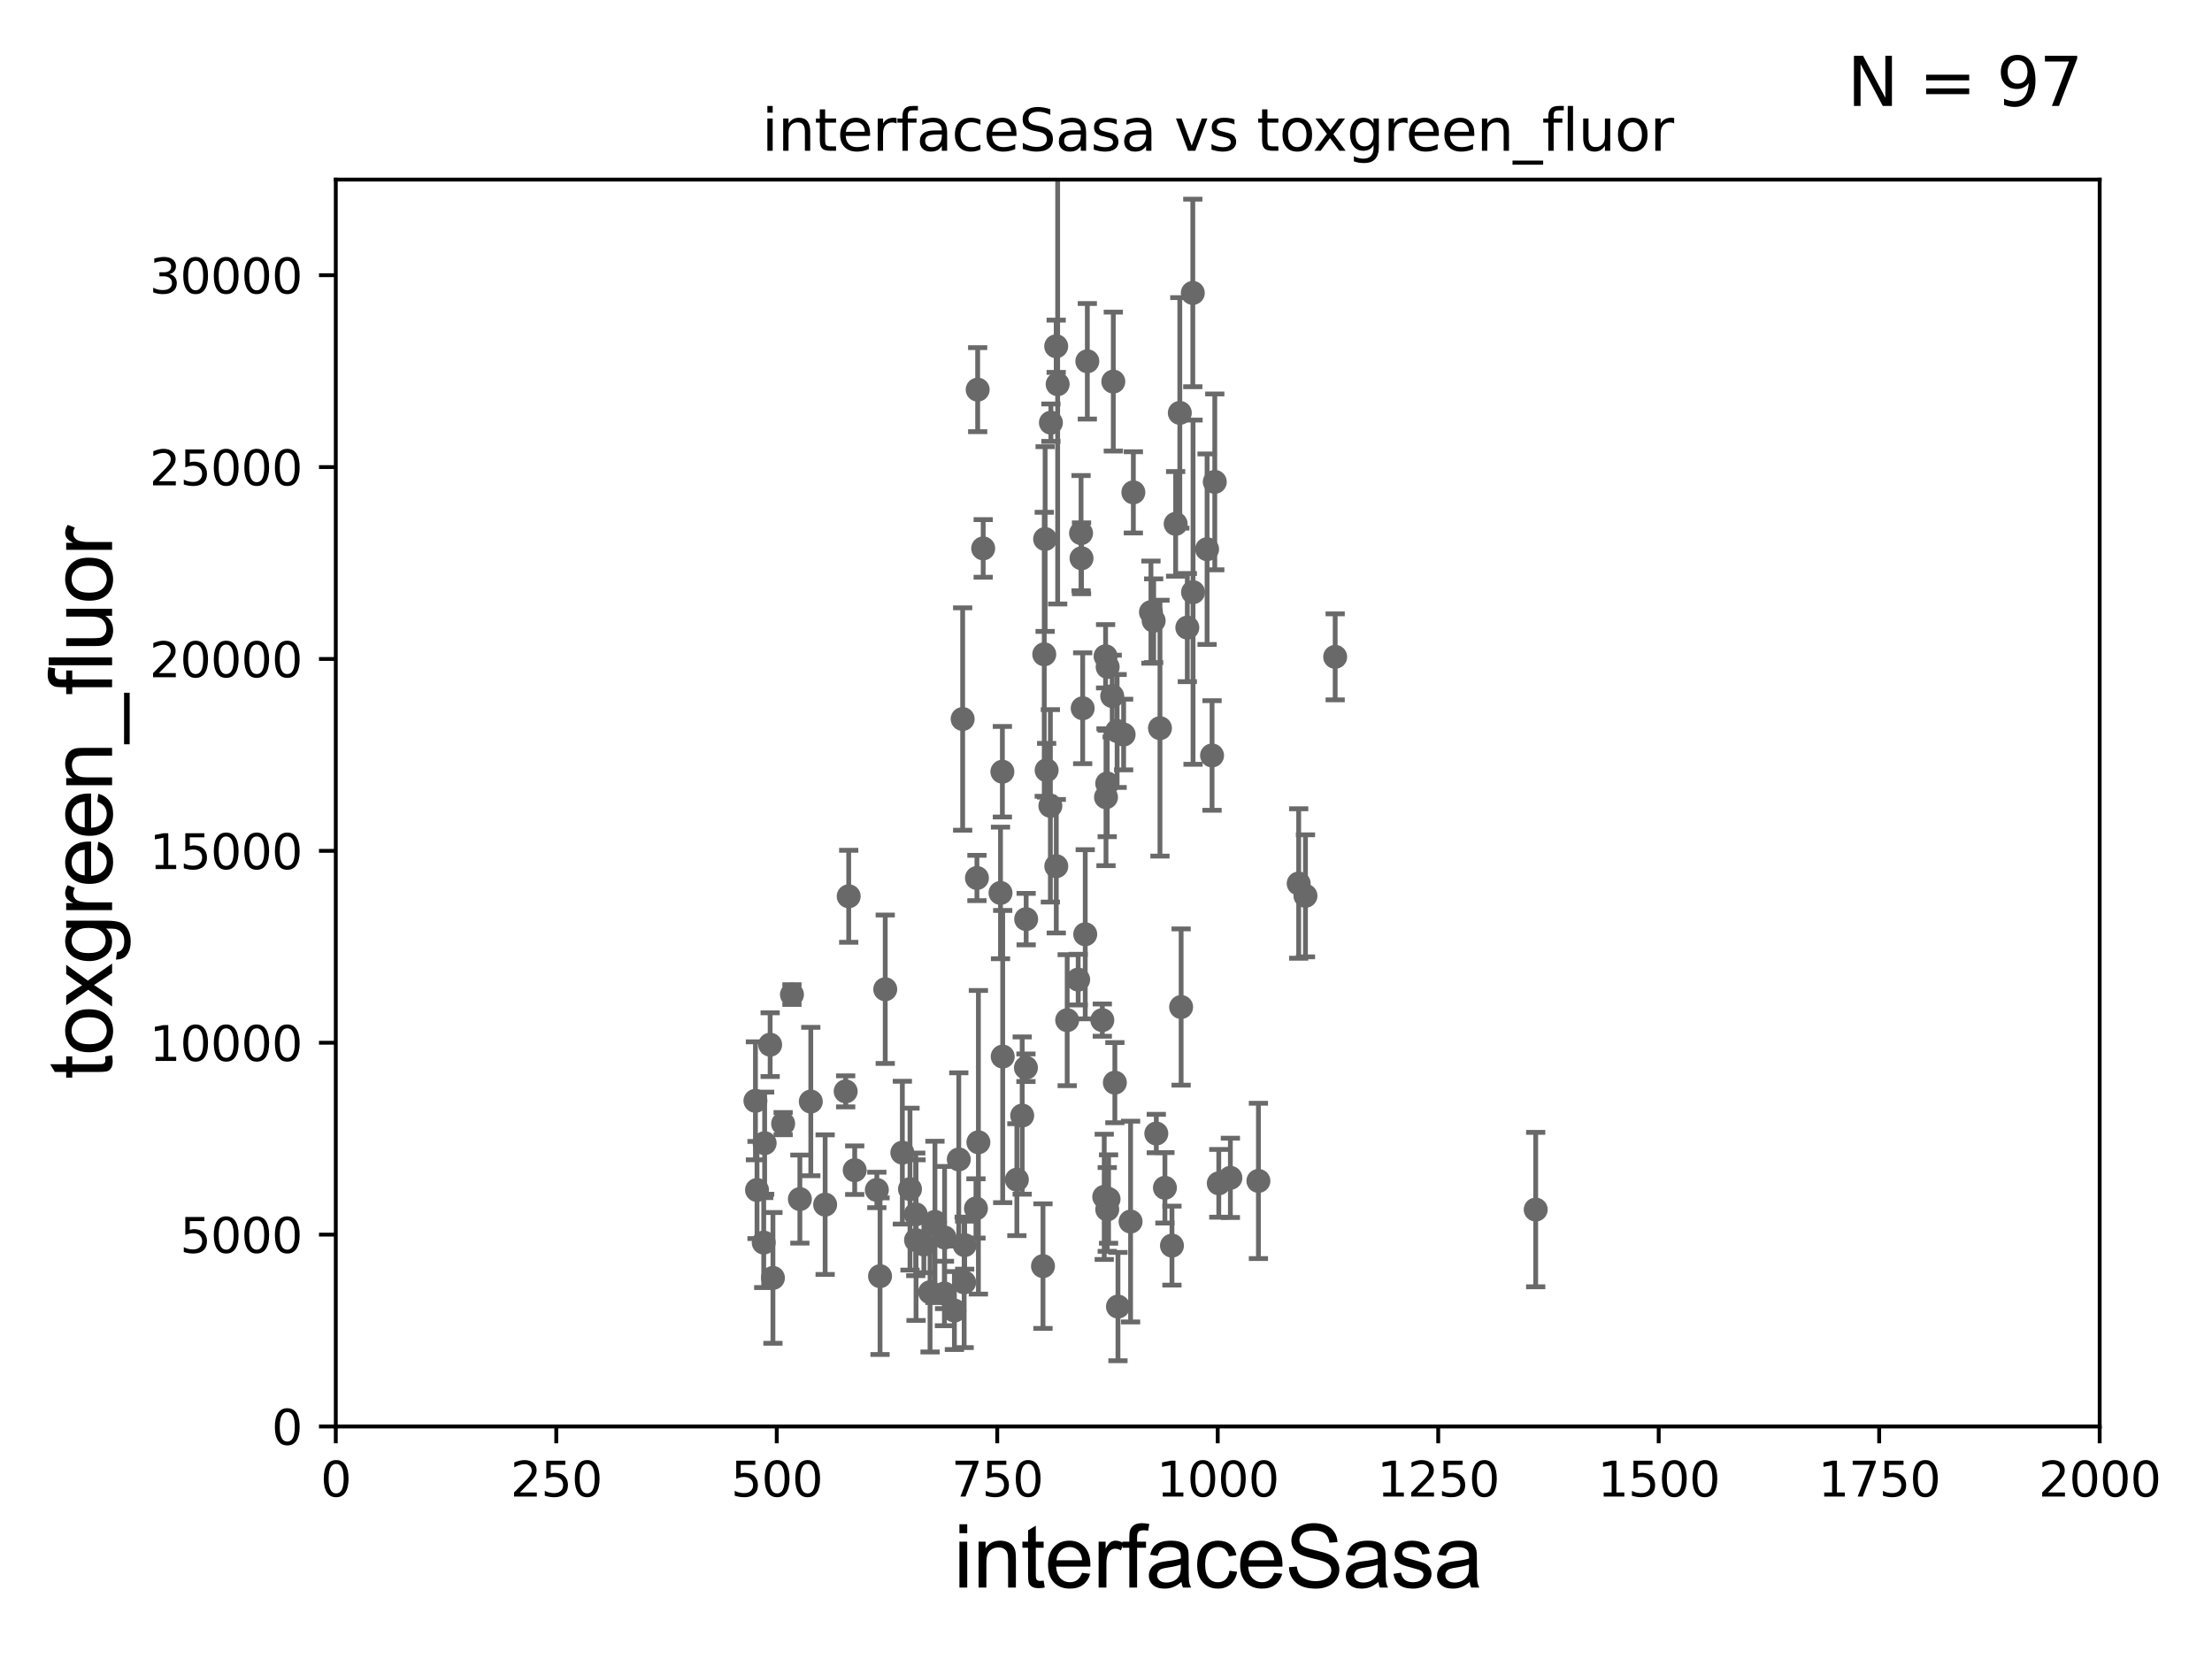 <?xml version="1.0" encoding="utf-8" standalone="no"?>
<!DOCTYPE svg PUBLIC "-//W3C//DTD SVG 1.1//EN"
  "http://www.w3.org/Graphics/SVG/1.1/DTD/svg11.dtd">
<svg xmlns:xlink="http://www.w3.org/1999/xlink" width="460.8pt" height="345.6pt" viewBox="0 0 460.8 345.6" xmlns="http://www.w3.org/2000/svg" version="1.1">
 <defs>
  <style type="text/css">*{stroke-linejoin: round; stroke-linecap: butt}</style>
 </defs>
 <g id="figure_1">
  <g id="patch_1">
   <path d="M 0 345.6 
L 460.8 345.6 
L 460.8 0 
L 0 0 
z
" style="fill: #ffffff"/>
  </g>
  <g id="axes_1">
   <g id="patch_2">
    <path d="M 69.95 297.16 
L 437.4 297.16 
L 437.4 37.411 
L 69.95 37.411 
z
" style="fill: #ffffff"/>
   </g>
   <g id="PathCollection_1">
    <defs>
     <path id="m68012bdeb1" d="M 0 1.118 
C 0.297 1.118 0.581 1 0.791 0.791 
C 1 0.581 1.118 0.297 1.118 0 
C 1.118 -0.297 1 -0.581 0.791 -0.791 
C 0.581 -1 0.297 -1.118 0 -1.118 
C -0.297 -1.118 -0.581 -1 -0.791 -0.791 
C -1 -0.581 -1.118 -0.297 -1.118 0 
C -1.118 0.297 -1 0.581 -0.791 0.791 
C -0.581 1 -0.297 1.118 0 1.118 
z
" style="stroke: #696969"/>
    </defs>
    <g clip-path="url(#pee0e09e97a)">
     <use xlink:href="#m68012bdeb1" x="248.533" y="123.364" style="fill: #696969; stroke: #696969"/>
     <use xlink:href="#m68012bdeb1" x="196.742" y="269.457" style="fill: #696969; stroke: #696969"/>
     <use xlink:href="#m68012bdeb1" x="211.832" y="245.747" style="fill: #696969; stroke: #696969"/>
     <use xlink:href="#m68012bdeb1" x="187.977" y="240.12" style="fill: #696969; stroke: #696969"/>
     <use xlink:href="#m68012bdeb1" x="239.765" y="127.518" style="fill: #696969; stroke: #696969"/>
     <use xlink:href="#m68012bdeb1" x="192.456" y="259.255" style="fill: #696969; stroke: #696969"/>
     <use xlink:href="#m68012bdeb1" x="203.514" y="182.903" style="fill: #696969; stroke: #696969"/>
     <use xlink:href="#m68012bdeb1" x="200.959" y="259.387" style="fill: #696969; stroke: #696969"/>
     <use xlink:href="#m68012bdeb1" x="200.852" y="267.138" style="fill: #696969; stroke: #696969"/>
     <use xlink:href="#m68012bdeb1" x="225.301" y="116.298" style="fill: #696969; stroke: #696969"/>
     <use xlink:href="#m68012bdeb1" x="182.662" y="247.882" style="fill: #696969; stroke: #696969"/>
     <use xlink:href="#m68012bdeb1" x="229.631" y="212.508" style="fill: #696969; stroke: #696969"/>
     <use xlink:href="#m68012bdeb1" x="203.309" y="251.738" style="fill: #696969; stroke: #696969"/>
     <use xlink:href="#m68012bdeb1" x="189.568" y="247.715" style="fill: #696969; stroke: #696969"/>
     <use xlink:href="#m68012bdeb1" x="217.274" y="263.759" style="fill: #696969; stroke: #696969"/>
     <use xlink:href="#m68012bdeb1" x="220.044" y="180.448" style="fill: #696969; stroke: #696969"/>
     <use xlink:href="#m68012bdeb1" x="157.701" y="247.898" style="fill: #696969; stroke: #696969"/>
     <use xlink:href="#m68012bdeb1" x="246.049" y="209.781" style="fill: #696969; stroke: #696969"/>
     <use xlink:href="#m68012bdeb1" x="198.818" y="273.011" style="fill: #696969; stroke: #696969"/>
     <use xlink:href="#m68012bdeb1" x="244.14" y="259.484" style="fill: #696969; stroke: #696969"/>
     <use xlink:href="#m68012bdeb1" x="240.879" y="236.135" style="fill: #696969; stroke: #696969"/>
     <use xlink:href="#m68012bdeb1" x="184.411" y="206.08" style="fill: #696969; stroke: #696969"/>
     <use xlink:href="#m68012bdeb1" x="230.66" y="251.949" style="fill: #696969; stroke: #696969"/>
     <use xlink:href="#m68012bdeb1" x="278.142" y="136.833" style="fill: #696969; stroke: #696969"/>
     <use xlink:href="#m68012bdeb1" x="232.247" y="225.536" style="fill: #696969; stroke: #696969"/>
     <use xlink:href="#m68012bdeb1" x="230.656" y="163.209" style="fill: #696969; stroke: #696969"/>
     <use xlink:href="#m68012bdeb1" x="256.31" y="245.364" style="fill: #696969; stroke: #696969"/>
     <use xlink:href="#m68012bdeb1" x="176.801" y="186.713" style="fill: #696969; stroke: #696969"/>
     <use xlink:href="#m68012bdeb1" x="222.315" y="212.52" style="fill: #696969; stroke: #696969"/>
     <use xlink:href="#m68012bdeb1" x="164.978" y="207.187" style="fill: #696969; stroke: #696969"/>
     <use xlink:href="#m68012bdeb1" x="199.733" y="241.531" style="fill: #696969; stroke: #696969"/>
     <use xlink:href="#m68012bdeb1" x="262.152" y="246.007" style="fill: #696969; stroke: #696969"/>
     <use xlink:href="#m68012bdeb1" x="253.895" y="246.506" style="fill: #696969; stroke: #696969"/>
     <use xlink:href="#m68012bdeb1" x="225.543" y="147.544" style="fill: #696969; stroke: #696969"/>
     <use xlink:href="#m68012bdeb1" x="242.675" y="247.439" style="fill: #696969; stroke: #696969"/>
     <use xlink:href="#m68012bdeb1" x="217.718" y="112.288" style="fill: #696969; stroke: #696969"/>
     <use xlink:href="#m68012bdeb1" x="208.881" y="220.1" style="fill: #696969; stroke: #696969"/>
     <use xlink:href="#m68012bdeb1" x="235.521" y="254.476" style="fill: #696969; stroke: #696969"/>
     <use xlink:href="#m68012bdeb1" x="226.074" y="194.627" style="fill: #696969; stroke: #696969"/>
     <use xlink:href="#m68012bdeb1" x="208.813" y="160.762" style="fill: #696969; stroke: #696969"/>
     <use xlink:href="#m68012bdeb1" x="230.934" y="249.783" style="fill: #696969; stroke: #696969"/>
     <use xlink:href="#m68012bdeb1" x="190.828" y="258.343" style="fill: #696969; stroke: #696969"/>
     <use xlink:href="#m68012bdeb1" x="160.435" y="217.625" style="fill: #696969; stroke: #696969"/>
     <use xlink:href="#m68012bdeb1" x="193.748" y="269.195" style="fill: #696969; stroke: #696969"/>
     <use xlink:href="#m68012bdeb1" x="157.372" y="229.323" style="fill: #696969; stroke: #696969"/>
     <use xlink:href="#m68012bdeb1" x="168.904" y="229.474" style="fill: #696969; stroke: #696969"/>
     <use xlink:href="#m68012bdeb1" x="159.097" y="258.852" style="fill: #696969; stroke: #696969"/>
     <use xlink:href="#m68012bdeb1" x="166.628" y="249.79" style="fill: #696969; stroke: #696969"/>
     <use xlink:href="#m68012bdeb1" x="161.017" y="266.213" style="fill: #696969; stroke: #696969"/>
     <use xlink:href="#m68012bdeb1" x="159.29" y="238.142" style="fill: #696969; stroke: #696969"/>
     <use xlink:href="#m68012bdeb1" x="163.141" y="234.072" style="fill: #696969; stroke: #696969"/>
     <use xlink:href="#m68012bdeb1" x="183.329" y="265.851" style="fill: #696969; stroke: #696969"/>
     <use xlink:href="#m68012bdeb1" x="194.769" y="254.54" style="fill: #696969; stroke: #696969"/>
     <use xlink:href="#m68012bdeb1" x="190.769" y="252.97" style="fill: #696969; stroke: #696969"/>
     <use xlink:href="#m68012bdeb1" x="178.052" y="243.772" style="fill: #696969; stroke: #696969"/>
     <use xlink:href="#m68012bdeb1" x="196.775" y="257.799" style="fill: #696969; stroke: #696969"/>
     <use xlink:href="#m68012bdeb1" x="176.169" y="227.352" style="fill: #696969; stroke: #696969"/>
     <use xlink:href="#m68012bdeb1" x="171.892" y="250.949" style="fill: #696969; stroke: #696969"/>
     <use xlink:href="#m68012bdeb1" x="271.952" y="186.616" style="fill: #696969; stroke: #696969"/>
     <use xlink:href="#m68012bdeb1" x="319.915" y="251.977" style="fill: #696969; stroke: #696969"/>
     <use xlink:href="#m68012bdeb1" x="230.401" y="166.074" style="fill: #696969; stroke: #696969"/>
     <use xlink:href="#m68012bdeb1" x="226.511" y="75.259" style="fill: #696969; stroke: #696969"/>
     <use xlink:href="#m68012bdeb1" x="204.817" y="114.242" style="fill: #696969; stroke: #696969"/>
     <use xlink:href="#m68012bdeb1" x="247.34" y="130.739" style="fill: #696969; stroke: #696969"/>
     <use xlink:href="#m68012bdeb1" x="240.329" y="129.307" style="fill: #696969; stroke: #696969"/>
     <use xlink:href="#m68012bdeb1" x="220.024" y="72.132" style="fill: #696969; stroke: #696969"/>
     <use xlink:href="#m68012bdeb1" x="203.667" y="81.17" style="fill: #696969; stroke: #696969"/>
     <use xlink:href="#m68012bdeb1" x="230.746" y="138.941" style="fill: #696969; stroke: #696969"/>
     <use xlink:href="#m68012bdeb1" x="231.922" y="79.492" style="fill: #696969; stroke: #696969"/>
     <use xlink:href="#m68012bdeb1" x="225.205" y="111.069" style="fill: #696969; stroke: #696969"/>
     <use xlink:href="#m68012bdeb1" x="245.777" y="86.012" style="fill: #696969; stroke: #696969"/>
     <use xlink:href="#m68012bdeb1" x="220.331" y="80.034" style="fill: #696969; stroke: #696969"/>
     <use xlink:href="#m68012bdeb1" x="232.716" y="152.276" style="fill: #696969; stroke: #696969"/>
     <use xlink:href="#m68012bdeb1" x="217.538" y="136.304" style="fill: #696969; stroke: #696969"/>
     <use xlink:href="#m68012bdeb1" x="236.098" y="102.569" style="fill: #696969; stroke: #696969"/>
     <use xlink:href="#m68012bdeb1" x="241.643" y="151.69" style="fill: #696969; stroke: #696969"/>
     <use xlink:href="#m68012bdeb1" x="208.424" y="186.015" style="fill: #696969; stroke: #696969"/>
     <use xlink:href="#m68012bdeb1" x="230.314" y="136.713" style="fill: #696969; stroke: #696969"/>
     <use xlink:href="#m68012bdeb1" x="252.494" y="157.377" style="fill: #696969; stroke: #696969"/>
     <use xlink:href="#m68012bdeb1" x="244.911" y="109.13" style="fill: #696969; stroke: #696969"/>
     <use xlink:href="#m68012bdeb1" x="234.073" y="153.017" style="fill: #696969; stroke: #696969"/>
     <use xlink:href="#m68012bdeb1" x="248.481" y="61.025" style="fill: #696969; stroke: #696969"/>
     <use xlink:href="#m68012bdeb1" x="253.061" y="100.384" style="fill: #696969; stroke: #696969"/>
     <use xlink:href="#m68012bdeb1" x="213.768" y="191.469" style="fill: #696969; stroke: #696969"/>
     <use xlink:href="#m68012bdeb1" x="218.922" y="88.052" style="fill: #696969; stroke: #696969"/>
     <use xlink:href="#m68012bdeb1" x="203.816" y="237.956" style="fill: #696969; stroke: #696969"/>
     <use xlink:href="#m68012bdeb1" x="212.941" y="232.39" style="fill: #696969; stroke: #696969"/>
     <use xlink:href="#m68012bdeb1" x="270.541" y="184.049" style="fill: #696969; stroke: #696969"/>
     <use xlink:href="#m68012bdeb1" x="230.035" y="249.322" style="fill: #696969; stroke: #696969"/>
     <use xlink:href="#m68012bdeb1" x="218.813" y="167.873" style="fill: #696969; stroke: #696969"/>
     <use xlink:href="#m68012bdeb1" x="231.696" y="145.002" style="fill: #696969; stroke: #696969"/>
     <use xlink:href="#m68012bdeb1" x="218.032" y="160.457" style="fill: #696969; stroke: #696969"/>
     <use xlink:href="#m68012bdeb1" x="213.722" y="222.428" style="fill: #696969; stroke: #696969"/>
     <use xlink:href="#m68012bdeb1" x="251.456" y="114.407" style="fill: #696969; stroke: #696969"/>
     <use xlink:href="#m68012bdeb1" x="224.604" y="204.071" style="fill: #696969; stroke: #696969"/>
     <use xlink:href="#m68012bdeb1" x="200.538" y="149.784" style="fill: #696969; stroke: #696969"/>
     <use xlink:href="#m68012bdeb1" x="232.892" y="272.185" style="fill: #696969; stroke: #696969"/>
    </g>
   </g>
   <g id="matplotlib.axis_1">
    <g id="xtick_1">
     <g id="line2d_1">
      <defs>
       <path id="m367036f9e5" d="M 0 0 
L 0 3.5 
" style="stroke: #000000; stroke-width: 0.8"/>
      </defs>
      <g>
       <use xlink:href="#m367036f9e5" x="69.95" y="297.16" style="stroke: #000000; stroke-width: 0.8"/>
      </g>
     </g>
     <g id="text_1">
      <!-- 0 -->
      <g transform="translate(66.769 311.758)scale(0.1 -0.1)">
       <defs>
        <path id="DejaVuSans-30" d="M 2034 4250 
Q 1547 4250 1301 3770 
Q 1056 3291 1056 2328 
Q 1056 1369 1301 889 
Q 1547 409 2034 409 
Q 2525 409 2770 889 
Q 3016 1369 3016 2328 
Q 3016 3291 2770 3770 
Q 2525 4250 2034 4250 
z
M 2034 4750 
Q 2819 4750 3233 4129 
Q 3647 3509 3647 2328 
Q 3647 1150 3233 529 
Q 2819 -91 2034 -91 
Q 1250 -91 836 529 
Q 422 1150 422 2328 
Q 422 3509 836 4129 
Q 1250 4750 2034 4750 
z
" transform="scale(0.016)"/>
       </defs>
       <use xlink:href="#DejaVuSans-30"/>
      </g>
     </g>
    </g>
    <g id="xtick_2">
     <g id="line2d_2">
      <g>
       <use xlink:href="#m367036f9e5" x="115.881" y="297.16" style="stroke: #000000; stroke-width: 0.8"/>
      </g>
     </g>
     <g id="text_2">
      <!-- 250 -->
      <g transform="translate(106.338 311.758)scale(0.1 -0.1)">
       <defs>
        <path id="DejaVuSans-32" d="M 1228 531 
L 3431 531 
L 3431 0 
L 469 0 
L 469 531 
Q 828 903 1448 1529 
Q 2069 2156 2228 2338 
Q 2531 2678 2651 2914 
Q 2772 3150 2772 3378 
Q 2772 3750 2511 3984 
Q 2250 4219 1831 4219 
Q 1534 4219 1204 4116 
Q 875 4013 500 3803 
L 500 4441 
Q 881 4594 1212 4672 
Q 1544 4750 1819 4750 
Q 2544 4750 2975 4387 
Q 3406 4025 3406 3419 
Q 3406 3131 3298 2873 
Q 3191 2616 2906 2266 
Q 2828 2175 2409 1742 
Q 1991 1309 1228 531 
z
" transform="scale(0.016)"/>
        <path id="DejaVuSans-35" d="M 691 4666 
L 3169 4666 
L 3169 4134 
L 1269 4134 
L 1269 2991 
Q 1406 3038 1543 3061 
Q 1681 3084 1819 3084 
Q 2600 3084 3056 2656 
Q 3513 2228 3513 1497 
Q 3513 744 3044 326 
Q 2575 -91 1722 -91 
Q 1428 -91 1123 -41 
Q 819 9 494 109 
L 494 744 
Q 775 591 1075 516 
Q 1375 441 1709 441 
Q 2250 441 2565 725 
Q 2881 1009 2881 1497 
Q 2881 1984 2565 2268 
Q 2250 2553 1709 2553 
Q 1456 2553 1204 2497 
Q 953 2441 691 2322 
L 691 4666 
z
" transform="scale(0.016)"/>
       </defs>
       <use xlink:href="#DejaVuSans-32"/>
       <use xlink:href="#DejaVuSans-35" x="63.623"/>
       <use xlink:href="#DejaVuSans-30" x="127.246"/>
      </g>
     </g>
    </g>
    <g id="xtick_3">
     <g id="line2d_3">
      <g>
       <use xlink:href="#m367036f9e5" x="161.812" y="297.16" style="stroke: #000000; stroke-width: 0.8"/>
      </g>
     </g>
     <g id="text_3">
      <!-- 500 -->
      <g transform="translate(152.269 311.758)scale(0.1 -0.1)">
       <use xlink:href="#DejaVuSans-35"/>
       <use xlink:href="#DejaVuSans-30" x="63.623"/>
       <use xlink:href="#DejaVuSans-30" x="127.246"/>
      </g>
     </g>
    </g>
    <g id="xtick_4">
     <g id="line2d_4">
      <g>
       <use xlink:href="#m367036f9e5" x="207.744" y="297.16" style="stroke: #000000; stroke-width: 0.8"/>
      </g>
     </g>
     <g id="text_4">
      <!-- 750 -->
      <g transform="translate(198.2 311.758)scale(0.1 -0.1)">
       <defs>
        <path id="DejaVuSans-37" d="M 525 4666 
L 3525 4666 
L 3525 4397 
L 1831 0 
L 1172 0 
L 2766 4134 
L 525 4134 
L 525 4666 
z
" transform="scale(0.016)"/>
       </defs>
       <use xlink:href="#DejaVuSans-37"/>
       <use xlink:href="#DejaVuSans-35" x="63.623"/>
       <use xlink:href="#DejaVuSans-30" x="127.246"/>
      </g>
     </g>
    </g>
    <g id="xtick_5">
     <g id="line2d_5">
      <g>
       <use xlink:href="#m367036f9e5" x="253.675" y="297.16" style="stroke: #000000; stroke-width: 0.8"/>
      </g>
     </g>
     <g id="text_5">
      <!-- 1000 -->
      <g transform="translate(240.95 311.758)scale(0.1 -0.1)">
       <defs>
        <path id="DejaVuSans-31" d="M 794 531 
L 1825 531 
L 1825 4091 
L 703 3866 
L 703 4441 
L 1819 4666 
L 2450 4666 
L 2450 531 
L 3481 531 
L 3481 0 
L 794 0 
L 794 531 
z
" transform="scale(0.016)"/>
       </defs>
       <use xlink:href="#DejaVuSans-31"/>
       <use xlink:href="#DejaVuSans-30" x="63.623"/>
       <use xlink:href="#DejaVuSans-30" x="127.246"/>
       <use xlink:href="#DejaVuSans-30" x="190.869"/>
      </g>
     </g>
    </g>
    <g id="xtick_6">
     <g id="line2d_6">
      <g>
       <use xlink:href="#m367036f9e5" x="299.606" y="297.16" style="stroke: #000000; stroke-width: 0.8"/>
      </g>
     </g>
     <g id="text_6">
      <!-- 1250 -->
      <g transform="translate(286.881 311.758)scale(0.1 -0.1)">
       <use xlink:href="#DejaVuSans-31"/>
       <use xlink:href="#DejaVuSans-32" x="63.623"/>
       <use xlink:href="#DejaVuSans-35" x="127.246"/>
       <use xlink:href="#DejaVuSans-30" x="190.869"/>
      </g>
     </g>
    </g>
    <g id="xtick_7">
     <g id="line2d_7">
      <g>
       <use xlink:href="#m367036f9e5" x="345.538" y="297.16" style="stroke: #000000; stroke-width: 0.8"/>
      </g>
     </g>
     <g id="text_7">
      <!-- 1500 -->
      <g transform="translate(332.812 311.758)scale(0.1 -0.1)">
       <use xlink:href="#DejaVuSans-31"/>
       <use xlink:href="#DejaVuSans-35" x="63.623"/>
       <use xlink:href="#DejaVuSans-30" x="127.246"/>
       <use xlink:href="#DejaVuSans-30" x="190.869"/>
      </g>
     </g>
    </g>
    <g id="xtick_8">
     <g id="line2d_8">
      <g>
       <use xlink:href="#m367036f9e5" x="391.469" y="297.16" style="stroke: #000000; stroke-width: 0.8"/>
      </g>
     </g>
     <g id="text_8">
      <!-- 1750 -->
      <g transform="translate(378.744 311.758)scale(0.1 -0.1)">
       <use xlink:href="#DejaVuSans-31"/>
       <use xlink:href="#DejaVuSans-37" x="63.623"/>
       <use xlink:href="#DejaVuSans-35" x="127.246"/>
       <use xlink:href="#DejaVuSans-30" x="190.869"/>
      </g>
     </g>
    </g>
    <g id="xtick_9">
     <g id="line2d_9">
      <g>
       <use xlink:href="#m367036f9e5" x="437.4" y="297.16" style="stroke: #000000; stroke-width: 0.8"/>
      </g>
     </g>
     <g id="text_9">
      <!-- 2000 -->
      <g transform="translate(424.675 311.758)scale(0.1 -0.1)">
       <use xlink:href="#DejaVuSans-32"/>
       <use xlink:href="#DejaVuSans-30" x="63.623"/>
       <use xlink:href="#DejaVuSans-30" x="127.246"/>
       <use xlink:href="#DejaVuSans-30" x="190.869"/>
      </g>
     </g>
    </g>
    <g id="text_10">
     <!-- interfaceSasa -->
     <g transform="translate(198.646 330.722)scale(0.18 -0.18)">
      <defs>
       <path id="ArialMT-69" d="M 425 3934 
L 425 4581 
L 988 4581 
L 988 3934 
L 425 3934 
z
M 425 0 
L 425 3319 
L 988 3319 
L 988 0 
L 425 0 
z
" transform="scale(0.016)"/>
       <path id="ArialMT-6e" d="M 422 0 
L 422 3319 
L 928 3319 
L 928 2847 
Q 1294 3394 1984 3394 
Q 2284 3394 2536 3286 
Q 2788 3178 2913 3003 
Q 3038 2828 3088 2588 
Q 3119 2431 3119 2041 
L 3119 0 
L 2556 0 
L 2556 2019 
Q 2556 2363 2490 2533 
Q 2425 2703 2258 2804 
Q 2091 2906 1866 2906 
Q 1506 2906 1245 2678 
Q 984 2450 984 1813 
L 984 0 
L 422 0 
z
" transform="scale(0.016)"/>
       <path id="ArialMT-74" d="M 1650 503 
L 1731 6 
Q 1494 -44 1306 -44 
Q 1000 -44 831 53 
Q 663 150 594 308 
Q 525 466 525 972 
L 525 2881 
L 113 2881 
L 113 3319 
L 525 3319 
L 525 4141 
L 1084 4478 
L 1084 3319 
L 1650 3319 
L 1650 2881 
L 1084 2881 
L 1084 941 
Q 1084 700 1114 631 
Q 1144 563 1211 522 
Q 1278 481 1403 481 
Q 1497 481 1650 503 
z
" transform="scale(0.016)"/>
       <path id="ArialMT-65" d="M 2694 1069 
L 3275 997 
Q 3138 488 2766 206 
Q 2394 -75 1816 -75 
Q 1088 -75 661 373 
Q 234 822 234 1631 
Q 234 2469 665 2931 
Q 1097 3394 1784 3394 
Q 2450 3394 2872 2941 
Q 3294 2488 3294 1666 
Q 3294 1616 3291 1516 
L 816 1516 
Q 847 969 1125 678 
Q 1403 388 1819 388 
Q 2128 388 2347 550 
Q 2566 713 2694 1069 
z
M 847 1978 
L 2700 1978 
Q 2663 2397 2488 2606 
Q 2219 2931 1791 2931 
Q 1403 2931 1139 2672 
Q 875 2413 847 1978 
z
" transform="scale(0.016)"/>
       <path id="ArialMT-72" d="M 416 0 
L 416 3319 
L 922 3319 
L 922 2816 
Q 1116 3169 1280 3281 
Q 1444 3394 1641 3394 
Q 1925 3394 2219 3213 
L 2025 2691 
Q 1819 2813 1613 2813 
Q 1428 2813 1281 2702 
Q 1134 2591 1072 2394 
Q 978 2094 978 1738 
L 978 0 
L 416 0 
z
" transform="scale(0.016)"/>
       <path id="ArialMT-66" d="M 556 0 
L 556 2881 
L 59 2881 
L 59 3319 
L 556 3319 
L 556 3672 
Q 556 4006 616 4169 
Q 697 4388 901 4523 
Q 1106 4659 1475 4659 
Q 1713 4659 2000 4603 
L 1916 4113 
Q 1741 4144 1584 4144 
Q 1328 4144 1222 4034 
Q 1116 3925 1116 3625 
L 1116 3319 
L 1763 3319 
L 1763 2881 
L 1116 2881 
L 1116 0 
L 556 0 
z
" transform="scale(0.016)"/>
       <path id="ArialMT-61" d="M 2588 409 
Q 2275 144 1986 34 
Q 1697 -75 1366 -75 
Q 819 -75 525 192 
Q 231 459 231 875 
Q 231 1119 342 1320 
Q 453 1522 633 1644 
Q 813 1766 1038 1828 
Q 1203 1872 1538 1913 
Q 2219 1994 2541 2106 
Q 2544 2222 2544 2253 
Q 2544 2597 2384 2738 
Q 2169 2928 1744 2928 
Q 1347 2928 1158 2789 
Q 969 2650 878 2297 
L 328 2372 
Q 403 2725 575 2942 
Q 747 3159 1072 3276 
Q 1397 3394 1825 3394 
Q 2250 3394 2515 3294 
Q 2781 3194 2906 3042 
Q 3031 2891 3081 2659 
Q 3109 2516 3109 2141 
L 3109 1391 
Q 3109 606 3145 398 
Q 3181 191 3288 0 
L 2700 0 
Q 2613 175 2588 409 
z
M 2541 1666 
Q 2234 1541 1622 1453 
Q 1275 1403 1131 1340 
Q 988 1278 909 1158 
Q 831 1038 831 891 
Q 831 666 1001 516 
Q 1172 366 1500 366 
Q 1825 366 2078 508 
Q 2331 650 2450 897 
Q 2541 1088 2541 1459 
L 2541 1666 
z
" transform="scale(0.016)"/>
       <path id="ArialMT-63" d="M 2588 1216 
L 3141 1144 
Q 3050 572 2676 248 
Q 2303 -75 1759 -75 
Q 1078 -75 664 370 
Q 250 816 250 1647 
Q 250 2184 428 2587 
Q 606 2991 970 3192 
Q 1334 3394 1763 3394 
Q 2303 3394 2647 3120 
Q 2991 2847 3088 2344 
L 2541 2259 
Q 2463 2594 2264 2762 
Q 2066 2931 1784 2931 
Q 1359 2931 1093 2626 
Q 828 2322 828 1663 
Q 828 994 1084 691 
Q 1341 388 1753 388 
Q 2084 388 2306 591 
Q 2528 794 2588 1216 
z
" transform="scale(0.016)"/>
       <path id="ArialMT-53" d="M 288 1472 
L 859 1522 
Q 900 1178 1048 958 
Q 1197 738 1509 602 
Q 1822 466 2213 466 
Q 2559 466 2825 569 
Q 3091 672 3220 851 
Q 3350 1031 3350 1244 
Q 3350 1459 3225 1620 
Q 3100 1781 2813 1891 
Q 2628 1963 1997 2114 
Q 1366 2266 1113 2400 
Q 784 2572 623 2826 
Q 463 3081 463 3397 
Q 463 3744 659 4045 
Q 856 4347 1234 4503 
Q 1613 4659 2075 4659 
Q 2584 4659 2973 4495 
Q 3363 4331 3572 4012 
Q 3781 3694 3797 3291 
L 3216 3247 
Q 3169 3681 2898 3903 
Q 2628 4125 2100 4125 
Q 1550 4125 1298 3923 
Q 1047 3722 1047 3438 
Q 1047 3191 1225 3031 
Q 1400 2872 2139 2705 
Q 2878 2538 3153 2413 
Q 3553 2228 3743 1945 
Q 3934 1663 3934 1294 
Q 3934 928 3725 604 
Q 3516 281 3123 101 
Q 2731 -78 2241 -78 
Q 1619 -78 1198 103 
Q 778 284 539 648 
Q 300 1013 288 1472 
z
" transform="scale(0.016)"/>
       <path id="ArialMT-73" d="M 197 991 
L 753 1078 
Q 800 744 1014 566 
Q 1228 388 1613 388 
Q 2000 388 2187 545 
Q 2375 703 2375 916 
Q 2375 1106 2209 1216 
Q 2094 1291 1634 1406 
Q 1016 1563 777 1677 
Q 538 1791 414 1992 
Q 291 2194 291 2438 
Q 291 2659 392 2848 
Q 494 3038 669 3163 
Q 800 3259 1026 3326 
Q 1253 3394 1513 3394 
Q 1903 3394 2198 3281 
Q 2494 3169 2634 2976 
Q 2775 2784 2828 2463 
L 2278 2388 
Q 2241 2644 2061 2787 
Q 1881 2931 1553 2931 
Q 1166 2931 1000 2803 
Q 834 2675 834 2503 
Q 834 2394 903 2306 
Q 972 2216 1119 2156 
Q 1203 2125 1616 2013 
Q 2213 1853 2448 1751 
Q 2684 1650 2818 1456 
Q 2953 1263 2953 975 
Q 2953 694 2789 445 
Q 2625 197 2315 61 
Q 2006 -75 1616 -75 
Q 969 -75 630 194 
Q 291 463 197 991 
z
" transform="scale(0.016)"/>
      </defs>
      <use xlink:href="#ArialMT-69"/>
      <use xlink:href="#ArialMT-6e" x="22.217"/>
      <use xlink:href="#ArialMT-74" x="77.832"/>
      <use xlink:href="#ArialMT-65" x="105.615"/>
      <use xlink:href="#ArialMT-72" x="161.23"/>
      <use xlink:href="#ArialMT-66" x="194.531"/>
      <use xlink:href="#ArialMT-61" x="222.314"/>
      <use xlink:href="#ArialMT-63" x="277.93"/>
      <use xlink:href="#ArialMT-65" x="327.93"/>
      <use xlink:href="#ArialMT-53" x="383.545"/>
      <use xlink:href="#ArialMT-61" x="450.244"/>
      <use xlink:href="#ArialMT-73" x="505.859"/>
      <use xlink:href="#ArialMT-61" x="555.859"/>
     </g>
    </g>
   </g>
   <g id="matplotlib.axis_2">
    <g id="ytick_1">
     <g id="line2d_10">
      <defs>
       <path id="ma307e03f31" d="M 0 0 
L -3.5 0 
" style="stroke: #000000; stroke-width: 0.8"/>
      </defs>
      <g>
       <use xlink:href="#ma307e03f31" x="69.95" y="297.16" style="stroke: #000000; stroke-width: 0.8"/>
      </g>
     </g>
     <g id="text_11">
      <!-- 0 -->
      <g transform="translate(56.587 300.959)scale(0.1 -0.1)">
       <use xlink:href="#DejaVuSans-30"/>
      </g>
     </g>
    </g>
    <g id="ytick_2">
     <g id="line2d_11">
      <g>
       <use xlink:href="#ma307e03f31" x="69.95" y="257.189" style="stroke: #000000; stroke-width: 0.8"/>
      </g>
     </g>
     <g id="text_12">
      <!-- 5000 -->
      <g transform="translate(37.5 260.988)scale(0.1 -0.1)">
       <use xlink:href="#DejaVuSans-35"/>
       <use xlink:href="#DejaVuSans-30" x="63.623"/>
       <use xlink:href="#DejaVuSans-30" x="127.246"/>
       <use xlink:href="#DejaVuSans-30" x="190.869"/>
      </g>
     </g>
    </g>
    <g id="ytick_3">
     <g id="line2d_12">
      <g>
       <use xlink:href="#ma307e03f31" x="69.95" y="217.217" style="stroke: #000000; stroke-width: 0.8"/>
      </g>
     </g>
     <g id="text_13">
      <!-- 10000 -->
      <g transform="translate(31.137 221.016)scale(0.1 -0.1)">
       <use xlink:href="#DejaVuSans-31"/>
       <use xlink:href="#DejaVuSans-30" x="63.623"/>
       <use xlink:href="#DejaVuSans-30" x="127.246"/>
       <use xlink:href="#DejaVuSans-30" x="190.869"/>
       <use xlink:href="#DejaVuSans-30" x="254.492"/>
      </g>
     </g>
    </g>
    <g id="ytick_4">
     <g id="line2d_13">
      <g>
       <use xlink:href="#ma307e03f31" x="69.95" y="177.246" style="stroke: #000000; stroke-width: 0.8"/>
      </g>
     </g>
     <g id="text_14">
      <!-- 15000 -->
      <g transform="translate(31.137 181.045)scale(0.1 -0.1)">
       <use xlink:href="#DejaVuSans-31"/>
       <use xlink:href="#DejaVuSans-35" x="63.623"/>
       <use xlink:href="#DejaVuSans-30" x="127.246"/>
       <use xlink:href="#DejaVuSans-30" x="190.869"/>
       <use xlink:href="#DejaVuSans-30" x="254.492"/>
      </g>
     </g>
    </g>
    <g id="ytick_5">
     <g id="line2d_14">
      <g>
       <use xlink:href="#ma307e03f31" x="69.95" y="137.274" style="stroke: #000000; stroke-width: 0.8"/>
      </g>
     </g>
     <g id="text_15">
      <!-- 20000 -->
      <g transform="translate(31.137 141.073)scale(0.1 -0.1)">
       <use xlink:href="#DejaVuSans-32"/>
       <use xlink:href="#DejaVuSans-30" x="63.623"/>
       <use xlink:href="#DejaVuSans-30" x="127.246"/>
       <use xlink:href="#DejaVuSans-30" x="190.869"/>
       <use xlink:href="#DejaVuSans-30" x="254.492"/>
      </g>
     </g>
    </g>
    <g id="ytick_6">
     <g id="line2d_15">
      <g>
       <use xlink:href="#ma307e03f31" x="69.95" y="97.303" style="stroke: #000000; stroke-width: 0.8"/>
      </g>
     </g>
     <g id="text_16">
      <!-- 25000 -->
      <g transform="translate(31.137 101.102)scale(0.1 -0.1)">
       <use xlink:href="#DejaVuSans-32"/>
       <use xlink:href="#DejaVuSans-35" x="63.623"/>
       <use xlink:href="#DejaVuSans-30" x="127.246"/>
       <use xlink:href="#DejaVuSans-30" x="190.869"/>
       <use xlink:href="#DejaVuSans-30" x="254.492"/>
      </g>
     </g>
    </g>
    <g id="ytick_7">
     <g id="line2d_16">
      <g>
       <use xlink:href="#ma307e03f31" x="69.95" y="57.331" style="stroke: #000000; stroke-width: 0.8"/>
      </g>
     </g>
     <g id="text_17">
      <!-- 30000 -->
      <g transform="translate(31.137 61.13)scale(0.1 -0.1)">
       <defs>
        <path id="DejaVuSans-33" d="M 2597 2516 
Q 3050 2419 3304 2112 
Q 3559 1806 3559 1356 
Q 3559 666 3084 287 
Q 2609 -91 1734 -91 
Q 1441 -91 1130 -33 
Q 819 25 488 141 
L 488 750 
Q 750 597 1062 519 
Q 1375 441 1716 441 
Q 2309 441 2620 675 
Q 2931 909 2931 1356 
Q 2931 1769 2642 2001 
Q 2353 2234 1838 2234 
L 1294 2234 
L 1294 2753 
L 1863 2753 
Q 2328 2753 2575 2939 
Q 2822 3125 2822 3475 
Q 2822 3834 2567 4026 
Q 2313 4219 1838 4219 
Q 1578 4219 1281 4162 
Q 984 4106 628 3988 
L 628 4550 
Q 988 4650 1302 4700 
Q 1616 4750 1894 4750 
Q 2613 4750 3031 4423 
Q 3450 4097 3450 3541 
Q 3450 3153 3228 2886 
Q 3006 2619 2597 2516 
z
" transform="scale(0.016)"/>
       </defs>
       <use xlink:href="#DejaVuSans-33"/>
       <use xlink:href="#DejaVuSans-30" x="63.623"/>
       <use xlink:href="#DejaVuSans-30" x="127.246"/>
       <use xlink:href="#DejaVuSans-30" x="190.869"/>
       <use xlink:href="#DejaVuSans-30" x="254.492"/>
      </g>
     </g>
    </g>
    <g id="text_18">
     <!-- toxgreen_fluor -->
     <g transform="translate(23.349 224.818)rotate(-90)scale(0.18 -0.18)">
      <defs>
       <path id="ArialMT-6f" d="M 213 1659 
Q 213 2581 725 3025 
Q 1153 3394 1769 3394 
Q 2453 3394 2887 2945 
Q 3322 2497 3322 1706 
Q 3322 1066 3130 698 
Q 2938 331 2570 128 
Q 2203 -75 1769 -75 
Q 1072 -75 642 372 
Q 213 819 213 1659 
z
M 791 1659 
Q 791 1022 1069 705 
Q 1347 388 1769 388 
Q 2188 388 2466 706 
Q 2744 1025 2744 1678 
Q 2744 2294 2464 2611 
Q 2184 2928 1769 2928 
Q 1347 2928 1069 2612 
Q 791 2297 791 1659 
z
" transform="scale(0.016)"/>
       <path id="ArialMT-78" d="M 47 0 
L 1259 1725 
L 138 3319 
L 841 3319 
L 1350 2541 
Q 1494 2319 1581 2169 
Q 1719 2375 1834 2534 
L 2394 3319 
L 3066 3319 
L 1919 1756 
L 3153 0 
L 2463 0 
L 1781 1031 
L 1600 1309 
L 728 0 
L 47 0 
z
" transform="scale(0.016)"/>
       <path id="ArialMT-67" d="M 319 -275 
L 866 -356 
Q 900 -609 1056 -725 
Q 1266 -881 1628 -881 
Q 2019 -881 2231 -725 
Q 2444 -569 2519 -288 
Q 2563 -116 2559 434 
Q 2191 0 1641 0 
Q 956 0 581 494 
Q 206 988 206 1678 
Q 206 2153 378 2554 
Q 550 2956 876 3175 
Q 1203 3394 1644 3394 
Q 2231 3394 2613 2919 
L 2613 3319 
L 3131 3319 
L 3131 450 
Q 3131 -325 2973 -648 
Q 2816 -972 2473 -1159 
Q 2131 -1347 1631 -1347 
Q 1038 -1347 672 -1080 
Q 306 -813 319 -275 
z
M 784 1719 
Q 784 1066 1043 766 
Q 1303 466 1694 466 
Q 2081 466 2343 764 
Q 2606 1063 2606 1700 
Q 2606 2309 2336 2618 
Q 2066 2928 1684 2928 
Q 1309 2928 1046 2623 
Q 784 2319 784 1719 
z
" transform="scale(0.016)"/>
       <path id="ArialMT-5f" d="M -97 -1272 
L -97 -866 
L 3631 -866 
L 3631 -1272 
L -97 -1272 
z
" transform="scale(0.016)"/>
       <path id="ArialMT-6c" d="M 409 0 
L 409 4581 
L 972 4581 
L 972 0 
L 409 0 
z
" transform="scale(0.016)"/>
       <path id="ArialMT-75" d="M 2597 0 
L 2597 488 
Q 2209 -75 1544 -75 
Q 1250 -75 995 37 
Q 741 150 617 320 
Q 494 491 444 738 
Q 409 903 409 1263 
L 409 3319 
L 972 3319 
L 972 1478 
Q 972 1038 1006 884 
Q 1059 663 1231 536 
Q 1403 409 1656 409 
Q 1909 409 2131 539 
Q 2353 669 2445 892 
Q 2538 1116 2538 1541 
L 2538 3319 
L 3100 3319 
L 3100 0 
L 2597 0 
z
" transform="scale(0.016)"/>
      </defs>
      <use xlink:href="#ArialMT-74"/>
      <use xlink:href="#ArialMT-6f" x="27.783"/>
      <use xlink:href="#ArialMT-78" x="83.398"/>
      <use xlink:href="#ArialMT-67" x="133.398"/>
      <use xlink:href="#ArialMT-72" x="189.014"/>
      <use xlink:href="#ArialMT-65" x="222.314"/>
      <use xlink:href="#ArialMT-65" x="277.93"/>
      <use xlink:href="#ArialMT-6e" x="333.545"/>
      <use xlink:href="#ArialMT-5f" x="389.16"/>
      <use xlink:href="#ArialMT-66" x="444.775"/>
      <use xlink:href="#ArialMT-6c" x="472.559"/>
      <use xlink:href="#ArialMT-75" x="494.775"/>
      <use xlink:href="#ArialMT-6f" x="550.391"/>
      <use xlink:href="#ArialMT-72" x="606.006"/>
     </g>
    </g>
   </g>
   <g id="LineCollection_1">
    <path d="M 248.533 159.217 
L 248.533 87.512 
" clip-path="url(#pee0e09e97a)" style="fill: none; stroke: #696969"/>
    <path d="M 196.742 276.171 
L 196.742 262.743 
" clip-path="url(#pee0e09e97a)" style="fill: none; stroke: #696969"/>
    <path d="M 211.832 257.403 
L 211.832 234.092 
" clip-path="url(#pee0e09e97a)" style="fill: none; stroke: #696969"/>
    <path d="M 187.977 254.996 
L 187.977 225.244 
" clip-path="url(#pee0e09e97a)" style="fill: none; stroke: #696969"/>
    <path d="M 239.765 138.156 
L 239.765 116.88 
" clip-path="url(#pee0e09e97a)" style="fill: none; stroke: #696969"/>
    <path d="M 192.456 265.135 
L 192.456 253.376 
" clip-path="url(#pee0e09e97a)" style="fill: none; stroke: #696969"/>
    <path d="M 203.514 187.623 
L 203.514 178.184 
" clip-path="url(#pee0e09e97a)" style="fill: none; stroke: #696969"/>
    <path d="M 200.959 264.382 
L 200.959 254.393 
" clip-path="url(#pee0e09e97a)" style="fill: none; stroke: #696969"/>
    <path d="M 200.852 280.726 
L 200.852 253.55 
" clip-path="url(#pee0e09e97a)" style="fill: none; stroke: #696969"/>
    <path d="M 225.301 123.682 
L 225.301 108.915 
" clip-path="url(#pee0e09e97a)" style="fill: none; stroke: #696969"/>
    <path d="M 182.662 251.575 
L 182.662 244.19 
" clip-path="url(#pee0e09e97a)" style="fill: none; stroke: #696969"/>
    <path d="M 229.631 215.868 
L 229.631 209.147 
" clip-path="url(#pee0e09e97a)" style="fill: none; stroke: #696969"/>
    <path d="M 203.309 257.912 
L 203.309 245.564 
" clip-path="url(#pee0e09e97a)" style="fill: none; stroke: #696969"/>
    <path d="M 189.568 264.578 
L 189.568 230.851 
" clip-path="url(#pee0e09e97a)" style="fill: none; stroke: #696969"/>
    <path d="M 217.274 276.735 
L 217.274 250.783 
" clip-path="url(#pee0e09e97a)" style="fill: none; stroke: #696969"/>
    <path d="M 220.044 194.35 
L 220.044 166.545 
" clip-path="url(#pee0e09e97a)" style="fill: none; stroke: #696969"/>
    <path d="M 157.701 258.019 
L 157.701 237.777 
" clip-path="url(#pee0e09e97a)" style="fill: none; stroke: #696969"/>
    <path d="M 246.049 226.054 
L 246.049 193.508 
" clip-path="url(#pee0e09e97a)" style="fill: none; stroke: #696969"/>
    <path d="M 198.818 281.134 
L 198.818 264.888 
" clip-path="url(#pee0e09e97a)" style="fill: none; stroke: #696969"/>
    <path d="M 244.14 267.709 
L 244.14 251.259 
" clip-path="url(#pee0e09e97a)" style="fill: none; stroke: #696969"/>
    <path d="M 240.879 240.139 
L 240.879 232.132 
" clip-path="url(#pee0e09e97a)" style="fill: none; stroke: #696969"/>
    <path d="M 184.411 221.538 
L 184.411 190.621 
" clip-path="url(#pee0e09e97a)" style="fill: none; stroke: #696969"/>
    <path d="M 230.66 260.671 
L 230.66 243.226 
" clip-path="url(#pee0e09e97a)" style="fill: none; stroke: #696969"/>
    <path d="M 278.142 145.794 
L 278.142 127.873 
" clip-path="url(#pee0e09e97a)" style="fill: none; stroke: #696969"/>
    <path d="M 232.247 233.884 
L 232.247 217.188 
" clip-path="url(#pee0e09e97a)" style="fill: none; stroke: #696969"/>
    <path d="M 230.656 174.294 
L 230.656 152.123 
" clip-path="url(#pee0e09e97a)" style="fill: none; stroke: #696969"/>
    <path d="M 256.31 253.624 
L 256.31 237.105 
" clip-path="url(#pee0e09e97a)" style="fill: none; stroke: #696969"/>
    <path d="M 176.801 196.294 
L 176.801 177.133 
" clip-path="url(#pee0e09e97a)" style="fill: none; stroke: #696969"/>
    <path d="M 222.315 226.163 
L 222.315 198.877 
" clip-path="url(#pee0e09e97a)" style="fill: none; stroke: #696969"/>
    <path d="M 164.978 209.248 
L 164.978 205.126 
" clip-path="url(#pee0e09e97a)" style="fill: none; stroke: #696969"/>
    <path d="M 199.733 259.576 
L 199.733 223.487 
" clip-path="url(#pee0e09e97a)" style="fill: none; stroke: #696969"/>
    <path d="M 262.152 262.185 
L 262.152 229.829 
" clip-path="url(#pee0e09e97a)" style="fill: none; stroke: #696969"/>
    <path d="M 253.895 253.563 
L 253.895 239.449 
" clip-path="url(#pee0e09e97a)" style="fill: none; stroke: #696969"/>
    <path d="M 225.543 159.09 
L 225.543 135.997 
" clip-path="url(#pee0e09e97a)" style="fill: none; stroke: #696969"/>
    <path d="M 242.675 254.779 
L 242.675 240.1 
" clip-path="url(#pee0e09e97a)" style="fill: none; stroke: #696969"/>
    <path d="M 217.718 131.529 
L 217.718 93.048 
" clip-path="url(#pee0e09e97a)" style="fill: none; stroke: #696969"/>
    <path d="M 208.881 250.536 
L 208.881 189.664 
" clip-path="url(#pee0e09e97a)" style="fill: none; stroke: #696969"/>
    <path d="M 235.521 275.385 
L 235.521 233.568 
" clip-path="url(#pee0e09e97a)" style="fill: none; stroke: #696969"/>
    <path d="M 226.074 212.246 
L 226.074 177.007 
" clip-path="url(#pee0e09e97a)" style="fill: none; stroke: #696969"/>
    <path d="M 208.813 170.194 
L 208.813 151.33 
" clip-path="url(#pee0e09e97a)" style="fill: none; stroke: #696969"/>
    <path d="M 230.934 258.991 
L 230.934 240.575 
" clip-path="url(#pee0e09e97a)" style="fill: none; stroke: #696969"/>
    <path d="M 190.828 275.073 
L 190.828 241.612 
" clip-path="url(#pee0e09e97a)" style="fill: none; stroke: #696969"/>
    <path d="M 160.435 224.265 
L 160.435 210.985 
" clip-path="url(#pee0e09e97a)" style="fill: none; stroke: #696969"/>
    <path d="M 193.748 281.642 
L 193.748 256.748 
" clip-path="url(#pee0e09e97a)" style="fill: none; stroke: #696969"/>
    <path d="M 157.372 241.617 
L 157.372 217.03 
" clip-path="url(#pee0e09e97a)" style="fill: none; stroke: #696969"/>
    <path d="M 168.904 244.934 
L 168.904 214.013 
" clip-path="url(#pee0e09e97a)" style="fill: none; stroke: #696969"/>
    <path d="M 159.097 268.222 
L 159.097 249.482 
" clip-path="url(#pee0e09e97a)" style="fill: none; stroke: #696969"/>
    <path d="M 166.628 258.965 
L 166.628 240.614 
" clip-path="url(#pee0e09e97a)" style="fill: none; stroke: #696969"/>
    <path d="M 161.017 279.832 
L 161.017 252.594 
" clip-path="url(#pee0e09e97a)" style="fill: none; stroke: #696969"/>
    <path d="M 159.29 248.781 
L 159.29 227.503 
" clip-path="url(#pee0e09e97a)" style="fill: none; stroke: #696969"/>
    <path d="M 163.141 236.387 
L 163.141 231.758 
" clip-path="url(#pee0e09e97a)" style="fill: none; stroke: #696969"/>
    <path d="M 183.329 282.161 
L 183.329 249.541 
" clip-path="url(#pee0e09e97a)" style="fill: none; stroke: #696969"/>
    <path d="M 194.769 271.342 
L 194.769 237.738 
" clip-path="url(#pee0e09e97a)" style="fill: none; stroke: #696969"/>
    <path d="M 190.769 265.743 
L 190.769 240.198 
" clip-path="url(#pee0e09e97a)" style="fill: none; stroke: #696969"/>
    <path d="M 178.052 248.83 
L 178.052 238.714 
" clip-path="url(#pee0e09e97a)" style="fill: none; stroke: #696969"/>
    <path d="M 196.775 272.61 
L 196.775 242.988 
" clip-path="url(#pee0e09e97a)" style="fill: none; stroke: #696969"/>
    <path d="M 176.169 230.586 
L 176.169 224.118 
" clip-path="url(#pee0e09e97a)" style="fill: none; stroke: #696969"/>
    <path d="M 171.892 265.492 
L 171.892 236.407 
" clip-path="url(#pee0e09e97a)" style="fill: none; stroke: #696969"/>
    <path d="M 271.952 199.328 
L 271.952 173.904 
" clip-path="url(#pee0e09e97a)" style="fill: none; stroke: #696969"/>
    <path d="M 319.915 268.062 
L 319.915 235.891 
" clip-path="url(#pee0e09e97a)" style="fill: none; stroke: #696969"/>
    <path d="M 230.401 180.331 
L 230.401 151.816 
" clip-path="url(#pee0e09e97a)" style="fill: none; stroke: #696969"/>
    <path d="M 226.511 87.292 
L 226.511 63.225 
" clip-path="url(#pee0e09e97a)" style="fill: none; stroke: #696969"/>
    <path d="M 204.817 120.241 
L 204.817 108.244 
" clip-path="url(#pee0e09e97a)" style="fill: none; stroke: #696969"/>
    <path d="M 247.34 142.001 
L 247.34 119.476 
" clip-path="url(#pee0e09e97a)" style="fill: none; stroke: #696969"/>
    <path d="M 240.329 138.029 
L 240.329 120.585 
" clip-path="url(#pee0e09e97a)" style="fill: none; stroke: #696969"/>
    <path d="M 220.024 77.576 
L 220.024 66.687 
" clip-path="url(#pee0e09e97a)" style="fill: none; stroke: #696969"/>
    <path d="M 203.667 89.924 
L 203.667 72.416 
" clip-path="url(#pee0e09e97a)" style="fill: none; stroke: #696969"/>
    <path d="M 230.746 139.487 
L 230.746 138.395 
" clip-path="url(#pee0e09e97a)" style="fill: none; stroke: #696969"/>
    <path d="M 231.922 93.96 
L 231.922 65.023 
" clip-path="url(#pee0e09e97a)" style="fill: none; stroke: #696969"/>
    <path d="M 225.205 123.073 
L 225.205 99.065 
" clip-path="url(#pee0e09e97a)" style="fill: none; stroke: #696969"/>
    <path d="M 245.777 110.025 
L 245.777 61.999 
" clip-path="url(#pee0e09e97a)" style="fill: none; stroke: #696969"/>
    <path d="M 220.331 125.819 
L 220.331 34.25 
" clip-path="url(#pee0e09e97a)" style="fill: none; stroke: #696969"/>
    <path d="M 232.716 164.037 
L 232.716 140.515 
" clip-path="url(#pee0e09e97a)" style="fill: none; stroke: #696969"/>
    <path d="M 217.538 165.885 
L 217.538 106.723 
" clip-path="url(#pee0e09e97a)" style="fill: none; stroke: #696969"/>
    <path d="M 236.098 111.032 
L 236.098 94.106 
" clip-path="url(#pee0e09e97a)" style="fill: none; stroke: #696969"/>
    <path d="M 241.643 178.339 
L 241.643 125.04 
" clip-path="url(#pee0e09e97a)" style="fill: none; stroke: #696969"/>
    <path d="M 208.424 199.726 
L 208.424 172.305 
" clip-path="url(#pee0e09e97a)" style="fill: none; stroke: #696969"/>
    <path d="M 230.314 143.312 
L 230.314 130.115 
" clip-path="url(#pee0e09e97a)" style="fill: none; stroke: #696969"/>
    <path d="M 252.494 168.79 
L 252.494 145.963 
" clip-path="url(#pee0e09e97a)" style="fill: none; stroke: #696969"/>
    <path d="M 244.911 120.028 
L 244.911 98.232 
" clip-path="url(#pee0e09e97a)" style="fill: none; stroke: #696969"/>
    <path d="M 234.073 160.378 
L 234.073 145.657 
" clip-path="url(#pee0e09e97a)" style="fill: none; stroke: #696969"/>
    <path d="M 248.481 80.559 
L 248.481 41.49 
" clip-path="url(#pee0e09e97a)" style="fill: none; stroke: #696969"/>
    <path d="M 253.061 118.701 
L 253.061 82.066 
" clip-path="url(#pee0e09e97a)" style="fill: none; stroke: #696969"/>
    <path d="M 213.768 196.831 
L 213.768 186.107 
" clip-path="url(#pee0e09e97a)" style="fill: none; stroke: #696969"/>
    <path d="M 218.922 91.951 
L 218.922 84.153 
" clip-path="url(#pee0e09e97a)" style="fill: none; stroke: #696969"/>
    <path d="M 203.816 269.577 
L 203.816 206.335 
" clip-path="url(#pee0e09e97a)" style="fill: none; stroke: #696969"/>
    <path d="M 212.941 248.77 
L 212.941 216.01 
" clip-path="url(#pee0e09e97a)" style="fill: none; stroke: #696969"/>
    <path d="M 270.541 199.619 
L 270.541 168.479 
" clip-path="url(#pee0e09e97a)" style="fill: none; stroke: #696969"/>
    <path d="M 230.035 262.367 
L 230.035 236.277 
" clip-path="url(#pee0e09e97a)" style="fill: none; stroke: #696969"/>
    <path d="M 218.813 187.917 
L 218.813 147.829 
" clip-path="url(#pee0e09e97a)" style="fill: none; stroke: #696969"/>
    <path d="M 231.696 153.521 
L 231.696 136.483 
" clip-path="url(#pee0e09e97a)" style="fill: none; stroke: #696969"/>
    <path d="M 218.032 166.057 
L 218.032 154.857 
" clip-path="url(#pee0e09e97a)" style="fill: none; stroke: #696969"/>
    <path d="M 213.722 225.301 
L 213.722 219.555 
" clip-path="url(#pee0e09e97a)" style="fill: none; stroke: #696969"/>
    <path d="M 251.456 134.251 
L 251.456 94.564 
" clip-path="url(#pee0e09e97a)" style="fill: none; stroke: #696969"/>
    <path d="M 224.604 209.349 
L 224.604 198.793 
" clip-path="url(#pee0e09e97a)" style="fill: none; stroke: #696969"/>
    <path d="M 200.538 172.947 
L 200.538 126.62 
" clip-path="url(#pee0e09e97a)" style="fill: none; stroke: #696969"/>
    <path d="M 232.892 283.467 
L 232.892 260.904 
" clip-path="url(#pee0e09e97a)" style="fill: none; stroke: #696969"/>
   </g>
   <g id="line2d_17">
    <defs>
     <path id="mb92a4338e2" d="M 2 0 
L -2 -0 
" style="stroke: #696969"/>
    </defs>
    <g clip-path="url(#pee0e09e97a)">
     <use xlink:href="#mb92a4338e2" x="248.533" y="159.217" style="fill: #696969; stroke: #696969"/>
     <use xlink:href="#mb92a4338e2" x="196.742" y="276.171" style="fill: #696969; stroke: #696969"/>
     <use xlink:href="#mb92a4338e2" x="211.832" y="257.403" style="fill: #696969; stroke: #696969"/>
     <use xlink:href="#mb92a4338e2" x="187.977" y="254.996" style="fill: #696969; stroke: #696969"/>
     <use xlink:href="#mb92a4338e2" x="239.765" y="138.156" style="fill: #696969; stroke: #696969"/>
     <use xlink:href="#mb92a4338e2" x="192.456" y="265.135" style="fill: #696969; stroke: #696969"/>
     <use xlink:href="#mb92a4338e2" x="203.514" y="187.623" style="fill: #696969; stroke: #696969"/>
     <use xlink:href="#mb92a4338e2" x="200.959" y="264.382" style="fill: #696969; stroke: #696969"/>
     <use xlink:href="#mb92a4338e2" x="200.852" y="280.726" style="fill: #696969; stroke: #696969"/>
     <use xlink:href="#mb92a4338e2" x="225.301" y="123.682" style="fill: #696969; stroke: #696969"/>
     <use xlink:href="#mb92a4338e2" x="182.662" y="251.575" style="fill: #696969; stroke: #696969"/>
     <use xlink:href="#mb92a4338e2" x="229.631" y="215.868" style="fill: #696969; stroke: #696969"/>
     <use xlink:href="#mb92a4338e2" x="203.309" y="257.912" style="fill: #696969; stroke: #696969"/>
     <use xlink:href="#mb92a4338e2" x="189.568" y="264.578" style="fill: #696969; stroke: #696969"/>
     <use xlink:href="#mb92a4338e2" x="217.274" y="276.735" style="fill: #696969; stroke: #696969"/>
     <use xlink:href="#mb92a4338e2" x="220.044" y="194.35" style="fill: #696969; stroke: #696969"/>
     <use xlink:href="#mb92a4338e2" x="157.701" y="258.019" style="fill: #696969; stroke: #696969"/>
     <use xlink:href="#mb92a4338e2" x="246.049" y="226.054" style="fill: #696969; stroke: #696969"/>
     <use xlink:href="#mb92a4338e2" x="198.818" y="281.134" style="fill: #696969; stroke: #696969"/>
     <use xlink:href="#mb92a4338e2" x="244.14" y="267.709" style="fill: #696969; stroke: #696969"/>
     <use xlink:href="#mb92a4338e2" x="240.879" y="240.139" style="fill: #696969; stroke: #696969"/>
     <use xlink:href="#mb92a4338e2" x="184.411" y="221.538" style="fill: #696969; stroke: #696969"/>
     <use xlink:href="#mb92a4338e2" x="230.66" y="260.671" style="fill: #696969; stroke: #696969"/>
     <use xlink:href="#mb92a4338e2" x="278.142" y="145.794" style="fill: #696969; stroke: #696969"/>
     <use xlink:href="#mb92a4338e2" x="232.247" y="233.884" style="fill: #696969; stroke: #696969"/>
     <use xlink:href="#mb92a4338e2" x="230.656" y="174.294" style="fill: #696969; stroke: #696969"/>
     <use xlink:href="#mb92a4338e2" x="256.31" y="253.624" style="fill: #696969; stroke: #696969"/>
     <use xlink:href="#mb92a4338e2" x="176.801" y="196.294" style="fill: #696969; stroke: #696969"/>
     <use xlink:href="#mb92a4338e2" x="222.315" y="226.163" style="fill: #696969; stroke: #696969"/>
     <use xlink:href="#mb92a4338e2" x="164.978" y="209.248" style="fill: #696969; stroke: #696969"/>
     <use xlink:href="#mb92a4338e2" x="199.733" y="259.576" style="fill: #696969; stroke: #696969"/>
     <use xlink:href="#mb92a4338e2" x="262.152" y="262.185" style="fill: #696969; stroke: #696969"/>
     <use xlink:href="#mb92a4338e2" x="253.895" y="253.563" style="fill: #696969; stroke: #696969"/>
     <use xlink:href="#mb92a4338e2" x="225.543" y="159.09" style="fill: #696969; stroke: #696969"/>
     <use xlink:href="#mb92a4338e2" x="242.675" y="254.779" style="fill: #696969; stroke: #696969"/>
     <use xlink:href="#mb92a4338e2" x="217.718" y="131.529" style="fill: #696969; stroke: #696969"/>
     <use xlink:href="#mb92a4338e2" x="208.881" y="250.536" style="fill: #696969; stroke: #696969"/>
     <use xlink:href="#mb92a4338e2" x="235.521" y="275.385" style="fill: #696969; stroke: #696969"/>
     <use xlink:href="#mb92a4338e2" x="226.074" y="212.246" style="fill: #696969; stroke: #696969"/>
     <use xlink:href="#mb92a4338e2" x="208.813" y="170.194" style="fill: #696969; stroke: #696969"/>
     <use xlink:href="#mb92a4338e2" x="230.934" y="258.991" style="fill: #696969; stroke: #696969"/>
     <use xlink:href="#mb92a4338e2" x="190.828" y="275.073" style="fill: #696969; stroke: #696969"/>
     <use xlink:href="#mb92a4338e2" x="160.435" y="224.265" style="fill: #696969; stroke: #696969"/>
     <use xlink:href="#mb92a4338e2" x="193.748" y="281.642" style="fill: #696969; stroke: #696969"/>
     <use xlink:href="#mb92a4338e2" x="157.372" y="241.617" style="fill: #696969; stroke: #696969"/>
     <use xlink:href="#mb92a4338e2" x="168.904" y="244.934" style="fill: #696969; stroke: #696969"/>
     <use xlink:href="#mb92a4338e2" x="159.097" y="268.222" style="fill: #696969; stroke: #696969"/>
     <use xlink:href="#mb92a4338e2" x="166.628" y="258.965" style="fill: #696969; stroke: #696969"/>
     <use xlink:href="#mb92a4338e2" x="161.017" y="279.832" style="fill: #696969; stroke: #696969"/>
     <use xlink:href="#mb92a4338e2" x="159.29" y="248.781" style="fill: #696969; stroke: #696969"/>
     <use xlink:href="#mb92a4338e2" x="163.141" y="236.387" style="fill: #696969; stroke: #696969"/>
     <use xlink:href="#mb92a4338e2" x="183.329" y="282.161" style="fill: #696969; stroke: #696969"/>
     <use xlink:href="#mb92a4338e2" x="194.769" y="271.342" style="fill: #696969; stroke: #696969"/>
     <use xlink:href="#mb92a4338e2" x="190.769" y="265.743" style="fill: #696969; stroke: #696969"/>
     <use xlink:href="#mb92a4338e2" x="178.052" y="248.83" style="fill: #696969; stroke: #696969"/>
     <use xlink:href="#mb92a4338e2" x="196.775" y="272.61" style="fill: #696969; stroke: #696969"/>
     <use xlink:href="#mb92a4338e2" x="176.169" y="230.586" style="fill: #696969; stroke: #696969"/>
     <use xlink:href="#mb92a4338e2" x="171.892" y="265.492" style="fill: #696969; stroke: #696969"/>
     <use xlink:href="#mb92a4338e2" x="271.952" y="199.328" style="fill: #696969; stroke: #696969"/>
     <use xlink:href="#mb92a4338e2" x="319.915" y="268.062" style="fill: #696969; stroke: #696969"/>
     <use xlink:href="#mb92a4338e2" x="230.401" y="180.331" style="fill: #696969; stroke: #696969"/>
     <use xlink:href="#mb92a4338e2" x="226.511" y="87.292" style="fill: #696969; stroke: #696969"/>
     <use xlink:href="#mb92a4338e2" x="204.817" y="120.241" style="fill: #696969; stroke: #696969"/>
     <use xlink:href="#mb92a4338e2" x="247.34" y="142.001" style="fill: #696969; stroke: #696969"/>
     <use xlink:href="#mb92a4338e2" x="240.329" y="138.029" style="fill: #696969; stroke: #696969"/>
     <use xlink:href="#mb92a4338e2" x="220.024" y="77.576" style="fill: #696969; stroke: #696969"/>
     <use xlink:href="#mb92a4338e2" x="203.667" y="89.924" style="fill: #696969; stroke: #696969"/>
     <use xlink:href="#mb92a4338e2" x="230.746" y="139.487" style="fill: #696969; stroke: #696969"/>
     <use xlink:href="#mb92a4338e2" x="231.922" y="93.96" style="fill: #696969; stroke: #696969"/>
     <use xlink:href="#mb92a4338e2" x="225.205" y="123.073" style="fill: #696969; stroke: #696969"/>
     <use xlink:href="#mb92a4338e2" x="245.777" y="110.025" style="fill: #696969; stroke: #696969"/>
     <use xlink:href="#mb92a4338e2" x="220.331" y="125.819" style="fill: #696969; stroke: #696969"/>
     <use xlink:href="#mb92a4338e2" x="232.716" y="164.037" style="fill: #696969; stroke: #696969"/>
     <use xlink:href="#mb92a4338e2" x="217.538" y="165.885" style="fill: #696969; stroke: #696969"/>
     <use xlink:href="#mb92a4338e2" x="236.098" y="111.032" style="fill: #696969; stroke: #696969"/>
     <use xlink:href="#mb92a4338e2" x="241.643" y="178.339" style="fill: #696969; stroke: #696969"/>
     <use xlink:href="#mb92a4338e2" x="208.424" y="199.726" style="fill: #696969; stroke: #696969"/>
     <use xlink:href="#mb92a4338e2" x="230.314" y="143.312" style="fill: #696969; stroke: #696969"/>
     <use xlink:href="#mb92a4338e2" x="252.494" y="168.79" style="fill: #696969; stroke: #696969"/>
     <use xlink:href="#mb92a4338e2" x="244.911" y="120.028" style="fill: #696969; stroke: #696969"/>
     <use xlink:href="#mb92a4338e2" x="234.073" y="160.378" style="fill: #696969; stroke: #696969"/>
     <use xlink:href="#mb92a4338e2" x="248.481" y="80.559" style="fill: #696969; stroke: #696969"/>
     <use xlink:href="#mb92a4338e2" x="253.061" y="118.701" style="fill: #696969; stroke: #696969"/>
     <use xlink:href="#mb92a4338e2" x="213.768" y="196.831" style="fill: #696969; stroke: #696969"/>
     <use xlink:href="#mb92a4338e2" x="218.922" y="91.951" style="fill: #696969; stroke: #696969"/>
     <use xlink:href="#mb92a4338e2" x="203.816" y="269.577" style="fill: #696969; stroke: #696969"/>
     <use xlink:href="#mb92a4338e2" x="212.941" y="248.77" style="fill: #696969; stroke: #696969"/>
     <use xlink:href="#mb92a4338e2" x="270.541" y="199.619" style="fill: #696969; stroke: #696969"/>
     <use xlink:href="#mb92a4338e2" x="230.035" y="262.367" style="fill: #696969; stroke: #696969"/>
     <use xlink:href="#mb92a4338e2" x="218.813" y="187.917" style="fill: #696969; stroke: #696969"/>
     <use xlink:href="#mb92a4338e2" x="231.696" y="153.521" style="fill: #696969; stroke: #696969"/>
     <use xlink:href="#mb92a4338e2" x="218.032" y="166.057" style="fill: #696969; stroke: #696969"/>
     <use xlink:href="#mb92a4338e2" x="213.722" y="225.301" style="fill: #696969; stroke: #696969"/>
     <use xlink:href="#mb92a4338e2" x="251.456" y="134.251" style="fill: #696969; stroke: #696969"/>
     <use xlink:href="#mb92a4338e2" x="224.604" y="209.349" style="fill: #696969; stroke: #696969"/>
     <use xlink:href="#mb92a4338e2" x="200.538" y="172.947" style="fill: #696969; stroke: #696969"/>
     <use xlink:href="#mb92a4338e2" x="232.892" y="283.467" style="fill: #696969; stroke: #696969"/>
    </g>
   </g>
   <g id="line2d_18">
    <g clip-path="url(#pee0e09e97a)">
     <use xlink:href="#mb92a4338e2" x="248.533" y="87.512" style="fill: #696969; stroke: #696969"/>
     <use xlink:href="#mb92a4338e2" x="196.742" y="262.743" style="fill: #696969; stroke: #696969"/>
     <use xlink:href="#mb92a4338e2" x="211.832" y="234.092" style="fill: #696969; stroke: #696969"/>
     <use xlink:href="#mb92a4338e2" x="187.977" y="225.244" style="fill: #696969; stroke: #696969"/>
     <use xlink:href="#mb92a4338e2" x="239.765" y="116.88" style="fill: #696969; stroke: #696969"/>
     <use xlink:href="#mb92a4338e2" x="192.456" y="253.376" style="fill: #696969; stroke: #696969"/>
     <use xlink:href="#mb92a4338e2" x="203.514" y="178.184" style="fill: #696969; stroke: #696969"/>
     <use xlink:href="#mb92a4338e2" x="200.959" y="254.393" style="fill: #696969; stroke: #696969"/>
     <use xlink:href="#mb92a4338e2" x="200.852" y="253.55" style="fill: #696969; stroke: #696969"/>
     <use xlink:href="#mb92a4338e2" x="225.301" y="108.915" style="fill: #696969; stroke: #696969"/>
     <use xlink:href="#mb92a4338e2" x="182.662" y="244.19" style="fill: #696969; stroke: #696969"/>
     <use xlink:href="#mb92a4338e2" x="229.631" y="209.147" style="fill: #696969; stroke: #696969"/>
     <use xlink:href="#mb92a4338e2" x="203.309" y="245.564" style="fill: #696969; stroke: #696969"/>
     <use xlink:href="#mb92a4338e2" x="189.568" y="230.851" style="fill: #696969; stroke: #696969"/>
     <use xlink:href="#mb92a4338e2" x="217.274" y="250.783" style="fill: #696969; stroke: #696969"/>
     <use xlink:href="#mb92a4338e2" x="220.044" y="166.545" style="fill: #696969; stroke: #696969"/>
     <use xlink:href="#mb92a4338e2" x="157.701" y="237.777" style="fill: #696969; stroke: #696969"/>
     <use xlink:href="#mb92a4338e2" x="246.049" y="193.508" style="fill: #696969; stroke: #696969"/>
     <use xlink:href="#mb92a4338e2" x="198.818" y="264.888" style="fill: #696969; stroke: #696969"/>
     <use xlink:href="#mb92a4338e2" x="244.14" y="251.259" style="fill: #696969; stroke: #696969"/>
     <use xlink:href="#mb92a4338e2" x="240.879" y="232.132" style="fill: #696969; stroke: #696969"/>
     <use xlink:href="#mb92a4338e2" x="184.411" y="190.621" style="fill: #696969; stroke: #696969"/>
     <use xlink:href="#mb92a4338e2" x="230.66" y="243.226" style="fill: #696969; stroke: #696969"/>
     <use xlink:href="#mb92a4338e2" x="278.142" y="127.873" style="fill: #696969; stroke: #696969"/>
     <use xlink:href="#mb92a4338e2" x="232.247" y="217.188" style="fill: #696969; stroke: #696969"/>
     <use xlink:href="#mb92a4338e2" x="230.656" y="152.123" style="fill: #696969; stroke: #696969"/>
     <use xlink:href="#mb92a4338e2" x="256.31" y="237.105" style="fill: #696969; stroke: #696969"/>
     <use xlink:href="#mb92a4338e2" x="176.801" y="177.133" style="fill: #696969; stroke: #696969"/>
     <use xlink:href="#mb92a4338e2" x="222.315" y="198.877" style="fill: #696969; stroke: #696969"/>
     <use xlink:href="#mb92a4338e2" x="164.978" y="205.126" style="fill: #696969; stroke: #696969"/>
     <use xlink:href="#mb92a4338e2" x="199.733" y="223.487" style="fill: #696969; stroke: #696969"/>
     <use xlink:href="#mb92a4338e2" x="262.152" y="229.829" style="fill: #696969; stroke: #696969"/>
     <use xlink:href="#mb92a4338e2" x="253.895" y="239.449" style="fill: #696969; stroke: #696969"/>
     <use xlink:href="#mb92a4338e2" x="225.543" y="135.997" style="fill: #696969; stroke: #696969"/>
     <use xlink:href="#mb92a4338e2" x="242.675" y="240.1" style="fill: #696969; stroke: #696969"/>
     <use xlink:href="#mb92a4338e2" x="217.718" y="93.048" style="fill: #696969; stroke: #696969"/>
     <use xlink:href="#mb92a4338e2" x="208.881" y="189.664" style="fill: #696969; stroke: #696969"/>
     <use xlink:href="#mb92a4338e2" x="235.521" y="233.568" style="fill: #696969; stroke: #696969"/>
     <use xlink:href="#mb92a4338e2" x="226.074" y="177.007" style="fill: #696969; stroke: #696969"/>
     <use xlink:href="#mb92a4338e2" x="208.813" y="151.33" style="fill: #696969; stroke: #696969"/>
     <use xlink:href="#mb92a4338e2" x="230.934" y="240.575" style="fill: #696969; stroke: #696969"/>
     <use xlink:href="#mb92a4338e2" x="190.828" y="241.612" style="fill: #696969; stroke: #696969"/>
     <use xlink:href="#mb92a4338e2" x="160.435" y="210.985" style="fill: #696969; stroke: #696969"/>
     <use xlink:href="#mb92a4338e2" x="193.748" y="256.748" style="fill: #696969; stroke: #696969"/>
     <use xlink:href="#mb92a4338e2" x="157.372" y="217.03" style="fill: #696969; stroke: #696969"/>
     <use xlink:href="#mb92a4338e2" x="168.904" y="214.013" style="fill: #696969; stroke: #696969"/>
     <use xlink:href="#mb92a4338e2" x="159.097" y="249.482" style="fill: #696969; stroke: #696969"/>
     <use xlink:href="#mb92a4338e2" x="166.628" y="240.614" style="fill: #696969; stroke: #696969"/>
     <use xlink:href="#mb92a4338e2" x="161.017" y="252.594" style="fill: #696969; stroke: #696969"/>
     <use xlink:href="#mb92a4338e2" x="159.29" y="227.503" style="fill: #696969; stroke: #696969"/>
     <use xlink:href="#mb92a4338e2" x="163.141" y="231.758" style="fill: #696969; stroke: #696969"/>
     <use xlink:href="#mb92a4338e2" x="183.329" y="249.541" style="fill: #696969; stroke: #696969"/>
     <use xlink:href="#mb92a4338e2" x="194.769" y="237.738" style="fill: #696969; stroke: #696969"/>
     <use xlink:href="#mb92a4338e2" x="190.769" y="240.198" style="fill: #696969; stroke: #696969"/>
     <use xlink:href="#mb92a4338e2" x="178.052" y="238.714" style="fill: #696969; stroke: #696969"/>
     <use xlink:href="#mb92a4338e2" x="196.775" y="242.988" style="fill: #696969; stroke: #696969"/>
     <use xlink:href="#mb92a4338e2" x="176.169" y="224.118" style="fill: #696969; stroke: #696969"/>
     <use xlink:href="#mb92a4338e2" x="171.892" y="236.407" style="fill: #696969; stroke: #696969"/>
     <use xlink:href="#mb92a4338e2" x="271.952" y="173.904" style="fill: #696969; stroke: #696969"/>
     <use xlink:href="#mb92a4338e2" x="319.915" y="235.891" style="fill: #696969; stroke: #696969"/>
     <use xlink:href="#mb92a4338e2" x="230.401" y="151.816" style="fill: #696969; stroke: #696969"/>
     <use xlink:href="#mb92a4338e2" x="226.511" y="63.225" style="fill: #696969; stroke: #696969"/>
     <use xlink:href="#mb92a4338e2" x="204.817" y="108.244" style="fill: #696969; stroke: #696969"/>
     <use xlink:href="#mb92a4338e2" x="247.34" y="119.476" style="fill: #696969; stroke: #696969"/>
     <use xlink:href="#mb92a4338e2" x="240.329" y="120.585" style="fill: #696969; stroke: #696969"/>
     <use xlink:href="#mb92a4338e2" x="220.024" y="66.687" style="fill: #696969; stroke: #696969"/>
     <use xlink:href="#mb92a4338e2" x="203.667" y="72.416" style="fill: #696969; stroke: #696969"/>
     <use xlink:href="#mb92a4338e2" x="230.746" y="138.395" style="fill: #696969; stroke: #696969"/>
     <use xlink:href="#mb92a4338e2" x="231.922" y="65.023" style="fill: #696969; stroke: #696969"/>
     <use xlink:href="#mb92a4338e2" x="225.205" y="99.065" style="fill: #696969; stroke: #696969"/>
     <use xlink:href="#mb92a4338e2" x="245.777" y="61.999" style="fill: #696969; stroke: #696969"/>
     <use xlink:href="#mb92a4338e2" x="220.331" y="34.25" style="fill: #696969; stroke: #696969"/>
     <use xlink:href="#mb92a4338e2" x="232.716" y="140.515" style="fill: #696969; stroke: #696969"/>
     <use xlink:href="#mb92a4338e2" x="217.538" y="106.723" style="fill: #696969; stroke: #696969"/>
     <use xlink:href="#mb92a4338e2" x="236.098" y="94.106" style="fill: #696969; stroke: #696969"/>
     <use xlink:href="#mb92a4338e2" x="241.643" y="125.04" style="fill: #696969; stroke: #696969"/>
     <use xlink:href="#mb92a4338e2" x="208.424" y="172.305" style="fill: #696969; stroke: #696969"/>
     <use xlink:href="#mb92a4338e2" x="230.314" y="130.115" style="fill: #696969; stroke: #696969"/>
     <use xlink:href="#mb92a4338e2" x="252.494" y="145.963" style="fill: #696969; stroke: #696969"/>
     <use xlink:href="#mb92a4338e2" x="244.911" y="98.232" style="fill: #696969; stroke: #696969"/>
     <use xlink:href="#mb92a4338e2" x="234.073" y="145.657" style="fill: #696969; stroke: #696969"/>
     <use xlink:href="#mb92a4338e2" x="248.481" y="41.49" style="fill: #696969; stroke: #696969"/>
     <use xlink:href="#mb92a4338e2" x="253.061" y="82.066" style="fill: #696969; stroke: #696969"/>
     <use xlink:href="#mb92a4338e2" x="213.768" y="186.107" style="fill: #696969; stroke: #696969"/>
     <use xlink:href="#mb92a4338e2" x="218.922" y="84.153" style="fill: #696969; stroke: #696969"/>
     <use xlink:href="#mb92a4338e2" x="203.816" y="206.335" style="fill: #696969; stroke: #696969"/>
     <use xlink:href="#mb92a4338e2" x="212.941" y="216.01" style="fill: #696969; stroke: #696969"/>
     <use xlink:href="#mb92a4338e2" x="270.541" y="168.479" style="fill: #696969; stroke: #696969"/>
     <use xlink:href="#mb92a4338e2" x="230.035" y="236.277" style="fill: #696969; stroke: #696969"/>
     <use xlink:href="#mb92a4338e2" x="218.813" y="147.829" style="fill: #696969; stroke: #696969"/>
     <use xlink:href="#mb92a4338e2" x="231.696" y="136.483" style="fill: #696969; stroke: #696969"/>
     <use xlink:href="#mb92a4338e2" x="218.032" y="154.857" style="fill: #696969; stroke: #696969"/>
     <use xlink:href="#mb92a4338e2" x="213.722" y="219.555" style="fill: #696969; stroke: #696969"/>
     <use xlink:href="#mb92a4338e2" x="251.456" y="94.564" style="fill: #696969; stroke: #696969"/>
     <use xlink:href="#mb92a4338e2" x="224.604" y="198.793" style="fill: #696969; stroke: #696969"/>
     <use xlink:href="#mb92a4338e2" x="200.538" y="126.62" style="fill: #696969; stroke: #696969"/>
     <use xlink:href="#mb92a4338e2" x="232.892" y="260.904" style="fill: #696969; stroke: #696969"/>
    </g>
   </g>
   <g id="line2d_19">
    <defs>
     <path id="mc7c85c905a" d="M 0 2 
C 0.53 2 1.039 1.789 1.414 1.414 
C 1.789 1.039 2 0.53 2 0 
C 2 -0.53 1.789 -1.039 1.414 -1.414 
C 1.039 -1.789 0.53 -2 0 -2 
C -0.53 -2 -1.039 -1.789 -1.414 -1.414 
C -1.789 -1.039 -2 -0.53 -2 0 
C -2 0.53 -1.789 1.039 -1.414 1.414 
C -1.039 1.789 -0.53 2 0 2 
z
" style="stroke: #696969"/>
    </defs>
    <g clip-path="url(#pee0e09e97a)">
     <use xlink:href="#mc7c85c905a" x="248.533" y="123.364" style="fill: #696969; stroke: #696969"/>
     <use xlink:href="#mc7c85c905a" x="196.742" y="269.457" style="fill: #696969; stroke: #696969"/>
     <use xlink:href="#mc7c85c905a" x="211.832" y="245.747" style="fill: #696969; stroke: #696969"/>
     <use xlink:href="#mc7c85c905a" x="187.977" y="240.12" style="fill: #696969; stroke: #696969"/>
     <use xlink:href="#mc7c85c905a" x="239.765" y="127.518" style="fill: #696969; stroke: #696969"/>
     <use xlink:href="#mc7c85c905a" x="192.456" y="259.255" style="fill: #696969; stroke: #696969"/>
     <use xlink:href="#mc7c85c905a" x="203.514" y="182.903" style="fill: #696969; stroke: #696969"/>
     <use xlink:href="#mc7c85c905a" x="200.959" y="259.387" style="fill: #696969; stroke: #696969"/>
     <use xlink:href="#mc7c85c905a" x="200.852" y="267.138" style="fill: #696969; stroke: #696969"/>
     <use xlink:href="#mc7c85c905a" x="225.301" y="116.298" style="fill: #696969; stroke: #696969"/>
     <use xlink:href="#mc7c85c905a" x="182.662" y="247.882" style="fill: #696969; stroke: #696969"/>
     <use xlink:href="#mc7c85c905a" x="229.631" y="212.508" style="fill: #696969; stroke: #696969"/>
     <use xlink:href="#mc7c85c905a" x="203.309" y="251.738" style="fill: #696969; stroke: #696969"/>
     <use xlink:href="#mc7c85c905a" x="189.568" y="247.715" style="fill: #696969; stroke: #696969"/>
     <use xlink:href="#mc7c85c905a" x="217.274" y="263.759" style="fill: #696969; stroke: #696969"/>
     <use xlink:href="#mc7c85c905a" x="220.044" y="180.448" style="fill: #696969; stroke: #696969"/>
     <use xlink:href="#mc7c85c905a" x="157.701" y="247.898" style="fill: #696969; stroke: #696969"/>
     <use xlink:href="#mc7c85c905a" x="246.049" y="209.781" style="fill: #696969; stroke: #696969"/>
     <use xlink:href="#mc7c85c905a" x="198.818" y="273.011" style="fill: #696969; stroke: #696969"/>
     <use xlink:href="#mc7c85c905a" x="244.14" y="259.484" style="fill: #696969; stroke: #696969"/>
     <use xlink:href="#mc7c85c905a" x="240.879" y="236.135" style="fill: #696969; stroke: #696969"/>
     <use xlink:href="#mc7c85c905a" x="184.411" y="206.08" style="fill: #696969; stroke: #696969"/>
     <use xlink:href="#mc7c85c905a" x="230.66" y="251.949" style="fill: #696969; stroke: #696969"/>
     <use xlink:href="#mc7c85c905a" x="278.142" y="136.833" style="fill: #696969; stroke: #696969"/>
     <use xlink:href="#mc7c85c905a" x="232.247" y="225.536" style="fill: #696969; stroke: #696969"/>
     <use xlink:href="#mc7c85c905a" x="230.656" y="163.209" style="fill: #696969; stroke: #696969"/>
     <use xlink:href="#mc7c85c905a" x="256.31" y="245.364" style="fill: #696969; stroke: #696969"/>
     <use xlink:href="#mc7c85c905a" x="176.801" y="186.713" style="fill: #696969; stroke: #696969"/>
     <use xlink:href="#mc7c85c905a" x="222.315" y="212.52" style="fill: #696969; stroke: #696969"/>
     <use xlink:href="#mc7c85c905a" x="164.978" y="207.187" style="fill: #696969; stroke: #696969"/>
     <use xlink:href="#mc7c85c905a" x="199.733" y="241.531" style="fill: #696969; stroke: #696969"/>
     <use xlink:href="#mc7c85c905a" x="262.152" y="246.007" style="fill: #696969; stroke: #696969"/>
     <use xlink:href="#mc7c85c905a" x="253.895" y="246.506" style="fill: #696969; stroke: #696969"/>
     <use xlink:href="#mc7c85c905a" x="225.543" y="147.544" style="fill: #696969; stroke: #696969"/>
     <use xlink:href="#mc7c85c905a" x="242.675" y="247.439" style="fill: #696969; stroke: #696969"/>
     <use xlink:href="#mc7c85c905a" x="217.718" y="112.288" style="fill: #696969; stroke: #696969"/>
     <use xlink:href="#mc7c85c905a" x="208.881" y="220.1" style="fill: #696969; stroke: #696969"/>
     <use xlink:href="#mc7c85c905a" x="235.521" y="254.476" style="fill: #696969; stroke: #696969"/>
     <use xlink:href="#mc7c85c905a" x="226.074" y="194.627" style="fill: #696969; stroke: #696969"/>
     <use xlink:href="#mc7c85c905a" x="208.813" y="160.762" style="fill: #696969; stroke: #696969"/>
     <use xlink:href="#mc7c85c905a" x="230.934" y="249.783" style="fill: #696969; stroke: #696969"/>
     <use xlink:href="#mc7c85c905a" x="190.828" y="258.343" style="fill: #696969; stroke: #696969"/>
     <use xlink:href="#mc7c85c905a" x="160.435" y="217.625" style="fill: #696969; stroke: #696969"/>
     <use xlink:href="#mc7c85c905a" x="193.748" y="269.195" style="fill: #696969; stroke: #696969"/>
     <use xlink:href="#mc7c85c905a" x="157.372" y="229.323" style="fill: #696969; stroke: #696969"/>
     <use xlink:href="#mc7c85c905a" x="168.904" y="229.474" style="fill: #696969; stroke: #696969"/>
     <use xlink:href="#mc7c85c905a" x="159.097" y="258.852" style="fill: #696969; stroke: #696969"/>
     <use xlink:href="#mc7c85c905a" x="166.628" y="249.79" style="fill: #696969; stroke: #696969"/>
     <use xlink:href="#mc7c85c905a" x="161.017" y="266.213" style="fill: #696969; stroke: #696969"/>
     <use xlink:href="#mc7c85c905a" x="159.29" y="238.142" style="fill: #696969; stroke: #696969"/>
     <use xlink:href="#mc7c85c905a" x="163.141" y="234.072" style="fill: #696969; stroke: #696969"/>
     <use xlink:href="#mc7c85c905a" x="183.329" y="265.851" style="fill: #696969; stroke: #696969"/>
     <use xlink:href="#mc7c85c905a" x="194.769" y="254.54" style="fill: #696969; stroke: #696969"/>
     <use xlink:href="#mc7c85c905a" x="190.769" y="252.97" style="fill: #696969; stroke: #696969"/>
     <use xlink:href="#mc7c85c905a" x="178.052" y="243.772" style="fill: #696969; stroke: #696969"/>
     <use xlink:href="#mc7c85c905a" x="196.775" y="257.799" style="fill: #696969; stroke: #696969"/>
     <use xlink:href="#mc7c85c905a" x="176.169" y="227.352" style="fill: #696969; stroke: #696969"/>
     <use xlink:href="#mc7c85c905a" x="171.892" y="250.949" style="fill: #696969; stroke: #696969"/>
     <use xlink:href="#mc7c85c905a" x="271.952" y="186.616" style="fill: #696969; stroke: #696969"/>
     <use xlink:href="#mc7c85c905a" x="319.915" y="251.977" style="fill: #696969; stroke: #696969"/>
     <use xlink:href="#mc7c85c905a" x="230.401" y="166.074" style="fill: #696969; stroke: #696969"/>
     <use xlink:href="#mc7c85c905a" x="226.511" y="75.259" style="fill: #696969; stroke: #696969"/>
     <use xlink:href="#mc7c85c905a" x="204.817" y="114.242" style="fill: #696969; stroke: #696969"/>
     <use xlink:href="#mc7c85c905a" x="247.34" y="130.739" style="fill: #696969; stroke: #696969"/>
     <use xlink:href="#mc7c85c905a" x="240.329" y="129.307" style="fill: #696969; stroke: #696969"/>
     <use xlink:href="#mc7c85c905a" x="220.024" y="72.132" style="fill: #696969; stroke: #696969"/>
     <use xlink:href="#mc7c85c905a" x="203.667" y="81.17" style="fill: #696969; stroke: #696969"/>
     <use xlink:href="#mc7c85c905a" x="230.746" y="138.941" style="fill: #696969; stroke: #696969"/>
     <use xlink:href="#mc7c85c905a" x="231.922" y="79.492" style="fill: #696969; stroke: #696969"/>
     <use xlink:href="#mc7c85c905a" x="225.205" y="111.069" style="fill: #696969; stroke: #696969"/>
     <use xlink:href="#mc7c85c905a" x="245.777" y="86.012" style="fill: #696969; stroke: #696969"/>
     <use xlink:href="#mc7c85c905a" x="220.331" y="80.034" style="fill: #696969; stroke: #696969"/>
     <use xlink:href="#mc7c85c905a" x="232.716" y="152.276" style="fill: #696969; stroke: #696969"/>
     <use xlink:href="#mc7c85c905a" x="217.538" y="136.304" style="fill: #696969; stroke: #696969"/>
     <use xlink:href="#mc7c85c905a" x="236.098" y="102.569" style="fill: #696969; stroke: #696969"/>
     <use xlink:href="#mc7c85c905a" x="241.643" y="151.69" style="fill: #696969; stroke: #696969"/>
     <use xlink:href="#mc7c85c905a" x="208.424" y="186.015" style="fill: #696969; stroke: #696969"/>
     <use xlink:href="#mc7c85c905a" x="230.314" y="136.713" style="fill: #696969; stroke: #696969"/>
     <use xlink:href="#mc7c85c905a" x="252.494" y="157.377" style="fill: #696969; stroke: #696969"/>
     <use xlink:href="#mc7c85c905a" x="244.911" y="109.13" style="fill: #696969; stroke: #696969"/>
     <use xlink:href="#mc7c85c905a" x="234.073" y="153.017" style="fill: #696969; stroke: #696969"/>
     <use xlink:href="#mc7c85c905a" x="248.481" y="61.025" style="fill: #696969; stroke: #696969"/>
     <use xlink:href="#mc7c85c905a" x="253.061" y="100.384" style="fill: #696969; stroke: #696969"/>
     <use xlink:href="#mc7c85c905a" x="213.768" y="191.469" style="fill: #696969; stroke: #696969"/>
     <use xlink:href="#mc7c85c905a" x="218.922" y="88.052" style="fill: #696969; stroke: #696969"/>
     <use xlink:href="#mc7c85c905a" x="203.816" y="237.956" style="fill: #696969; stroke: #696969"/>
     <use xlink:href="#mc7c85c905a" x="212.941" y="232.39" style="fill: #696969; stroke: #696969"/>
     <use xlink:href="#mc7c85c905a" x="270.541" y="184.049" style="fill: #696969; stroke: #696969"/>
     <use xlink:href="#mc7c85c905a" x="230.035" y="249.322" style="fill: #696969; stroke: #696969"/>
     <use xlink:href="#mc7c85c905a" x="218.813" y="167.873" style="fill: #696969; stroke: #696969"/>
     <use xlink:href="#mc7c85c905a" x="231.696" y="145.002" style="fill: #696969; stroke: #696969"/>
     <use xlink:href="#mc7c85c905a" x="218.032" y="160.457" style="fill: #696969; stroke: #696969"/>
     <use xlink:href="#mc7c85c905a" x="213.722" y="222.428" style="fill: #696969; stroke: #696969"/>
     <use xlink:href="#mc7c85c905a" x="251.456" y="114.407" style="fill: #696969; stroke: #696969"/>
     <use xlink:href="#mc7c85c905a" x="224.604" y="204.071" style="fill: #696969; stroke: #696969"/>
     <use xlink:href="#mc7c85c905a" x="200.538" y="149.784" style="fill: #696969; stroke: #696969"/>
     <use xlink:href="#mc7c85c905a" x="232.892" y="272.185" style="fill: #696969; stroke: #696969"/>
    </g>
   </g>
   <g id="patch_3">
    <path d="M 69.95 297.16 
L 69.95 37.411 
" style="fill: none; stroke: #000000; stroke-width: 0.8; stroke-linejoin: miter; stroke-linecap: square"/>
   </g>
   <g id="patch_4">
    <path d="M 437.4 297.16 
L 437.4 37.411 
" style="fill: none; stroke: #000000; stroke-width: 0.8; stroke-linejoin: miter; stroke-linecap: square"/>
   </g>
   <g id="patch_5">
    <path d="M 69.95 297.16 
L 437.4 297.16 
" style="fill: none; stroke: #000000; stroke-width: 0.8; stroke-linejoin: miter; stroke-linecap: square"/>
   </g>
   <g id="patch_6">
    <path d="M 69.95 37.411 
L 437.4 37.411 
" style="fill: none; stroke: #000000; stroke-width: 0.8; stroke-linejoin: miter; stroke-linecap: square"/>
   </g>
   <g id="text_19">
    <!-- N = 97 -->
    <g transform="translate(384.806 22.074)scale(0.14 -0.14)">
     <defs>
      <path id="DejaVuSans-4e" d="M 628 4666 
L 1478 4666 
L 3547 763 
L 3547 4666 
L 4159 4666 
L 4159 0 
L 3309 0 
L 1241 3903 
L 1241 0 
L 628 0 
L 628 4666 
z
" transform="scale(0.016)"/>
      <path id="DejaVuSans-20" transform="scale(0.016)"/>
      <path id="DejaVuSans-3d" d="M 678 2906 
L 4684 2906 
L 4684 2381 
L 678 2381 
L 678 2906 
z
M 678 1631 
L 4684 1631 
L 4684 1100 
L 678 1100 
L 678 1631 
z
" transform="scale(0.016)"/>
      <path id="DejaVuSans-39" d="M 703 97 
L 703 672 
Q 941 559 1184 500 
Q 1428 441 1663 441 
Q 2288 441 2617 861 
Q 2947 1281 2994 2138 
Q 2813 1869 2534 1725 
Q 2256 1581 1919 1581 
Q 1219 1581 811 2004 
Q 403 2428 403 3163 
Q 403 3881 828 4315 
Q 1253 4750 1959 4750 
Q 2769 4750 3195 4129 
Q 3622 3509 3622 2328 
Q 3622 1225 3098 567 
Q 2575 -91 1691 -91 
Q 1453 -91 1209 -44 
Q 966 3 703 97 
z
M 1959 2075 
Q 2384 2075 2632 2365 
Q 2881 2656 2881 3163 
Q 2881 3666 2632 3958 
Q 2384 4250 1959 4250 
Q 1534 4250 1286 3958 
Q 1038 3666 1038 3163 
Q 1038 2656 1286 2365 
Q 1534 2075 1959 2075 
z
" transform="scale(0.016)"/>
     </defs>
     <use xlink:href="#DejaVuSans-4e"/>
     <use xlink:href="#DejaVuSans-20" x="74.805"/>
     <use xlink:href="#DejaVuSans-3d" x="106.592"/>
     <use xlink:href="#DejaVuSans-20" x="190.381"/>
     <use xlink:href="#DejaVuSans-39" x="222.168"/>
     <use xlink:href="#DejaVuSans-37" x="285.791"/>
    </g>
   </g>
   <g id="text_20">
    <!-- interfaceSasa vs toxgreen_fluor -->
    <g transform="translate(158.702 31.411)scale(0.12 -0.12)">
     <defs>
      <path id="DejaVuSans-69" d="M 603 3500 
L 1178 3500 
L 1178 0 
L 603 0 
L 603 3500 
z
M 603 4863 
L 1178 4863 
L 1178 4134 
L 603 4134 
L 603 4863 
z
" transform="scale(0.016)"/>
      <path id="DejaVuSans-6e" d="M 3513 2113 
L 3513 0 
L 2938 0 
L 2938 2094 
Q 2938 2591 2744 2837 
Q 2550 3084 2163 3084 
Q 1697 3084 1428 2787 
Q 1159 2491 1159 1978 
L 1159 0 
L 581 0 
L 581 3500 
L 1159 3500 
L 1159 2956 
Q 1366 3272 1645 3428 
Q 1925 3584 2291 3584 
Q 2894 3584 3203 3211 
Q 3513 2838 3513 2113 
z
" transform="scale(0.016)"/>
      <path id="DejaVuSans-74" d="M 1172 4494 
L 1172 3500 
L 2356 3500 
L 2356 3053 
L 1172 3053 
L 1172 1153 
Q 1172 725 1289 603 
Q 1406 481 1766 481 
L 2356 481 
L 2356 0 
L 1766 0 
Q 1100 0 847 248 
Q 594 497 594 1153 
L 594 3053 
L 172 3053 
L 172 3500 
L 594 3500 
L 594 4494 
L 1172 4494 
z
" transform="scale(0.016)"/>
      <path id="DejaVuSans-65" d="M 3597 1894 
L 3597 1613 
L 953 1613 
Q 991 1019 1311 708 
Q 1631 397 2203 397 
Q 2534 397 2845 478 
Q 3156 559 3463 722 
L 3463 178 
Q 3153 47 2828 -22 
Q 2503 -91 2169 -91 
Q 1331 -91 842 396 
Q 353 884 353 1716 
Q 353 2575 817 3079 
Q 1281 3584 2069 3584 
Q 2775 3584 3186 3129 
Q 3597 2675 3597 1894 
z
M 3022 2063 
Q 3016 2534 2758 2815 
Q 2500 3097 2075 3097 
Q 1594 3097 1305 2825 
Q 1016 2553 972 2059 
L 3022 2063 
z
" transform="scale(0.016)"/>
      <path id="DejaVuSans-72" d="M 2631 2963 
Q 2534 3019 2420 3045 
Q 2306 3072 2169 3072 
Q 1681 3072 1420 2755 
Q 1159 2438 1159 1844 
L 1159 0 
L 581 0 
L 581 3500 
L 1159 3500 
L 1159 2956 
Q 1341 3275 1631 3429 
Q 1922 3584 2338 3584 
Q 2397 3584 2469 3576 
Q 2541 3569 2628 3553 
L 2631 2963 
z
" transform="scale(0.016)"/>
      <path id="DejaVuSans-66" d="M 2375 4863 
L 2375 4384 
L 1825 4384 
Q 1516 4384 1395 4259 
Q 1275 4134 1275 3809 
L 1275 3500 
L 2222 3500 
L 2222 3053 
L 1275 3053 
L 1275 0 
L 697 0 
L 697 3053 
L 147 3053 
L 147 3500 
L 697 3500 
L 697 3744 
Q 697 4328 969 4595 
Q 1241 4863 1831 4863 
L 2375 4863 
z
" transform="scale(0.016)"/>
      <path id="DejaVuSans-61" d="M 2194 1759 
Q 1497 1759 1228 1600 
Q 959 1441 959 1056 
Q 959 750 1161 570 
Q 1363 391 1709 391 
Q 2188 391 2477 730 
Q 2766 1069 2766 1631 
L 2766 1759 
L 2194 1759 
z
M 3341 1997 
L 3341 0 
L 2766 0 
L 2766 531 
Q 2569 213 2275 61 
Q 1981 -91 1556 -91 
Q 1019 -91 701 211 
Q 384 513 384 1019 
Q 384 1609 779 1909 
Q 1175 2209 1959 2209 
L 2766 2209 
L 2766 2266 
Q 2766 2663 2505 2880 
Q 2244 3097 1772 3097 
Q 1472 3097 1187 3025 
Q 903 2953 641 2809 
L 641 3341 
Q 956 3463 1253 3523 
Q 1550 3584 1831 3584 
Q 2591 3584 2966 3190 
Q 3341 2797 3341 1997 
z
" transform="scale(0.016)"/>
      <path id="DejaVuSans-63" d="M 3122 3366 
L 3122 2828 
Q 2878 2963 2633 3030 
Q 2388 3097 2138 3097 
Q 1578 3097 1268 2742 
Q 959 2388 959 1747 
Q 959 1106 1268 751 
Q 1578 397 2138 397 
Q 2388 397 2633 464 
Q 2878 531 3122 666 
L 3122 134 
Q 2881 22 2623 -34 
Q 2366 -91 2075 -91 
Q 1284 -91 818 406 
Q 353 903 353 1747 
Q 353 2603 823 3093 
Q 1294 3584 2113 3584 
Q 2378 3584 2631 3529 
Q 2884 3475 3122 3366 
z
" transform="scale(0.016)"/>
      <path id="DejaVuSans-53" d="M 3425 4513 
L 3425 3897 
Q 3066 4069 2747 4153 
Q 2428 4238 2131 4238 
Q 1616 4238 1336 4038 
Q 1056 3838 1056 3469 
Q 1056 3159 1242 3001 
Q 1428 2844 1947 2747 
L 2328 2669 
Q 3034 2534 3370 2195 
Q 3706 1856 3706 1288 
Q 3706 609 3251 259 
Q 2797 -91 1919 -91 
Q 1588 -91 1214 -16 
Q 841 59 441 206 
L 441 856 
Q 825 641 1194 531 
Q 1563 422 1919 422 
Q 2459 422 2753 634 
Q 3047 847 3047 1241 
Q 3047 1584 2836 1778 
Q 2625 1972 2144 2069 
L 1759 2144 
Q 1053 2284 737 2584 
Q 422 2884 422 3419 
Q 422 4038 858 4394 
Q 1294 4750 2059 4750 
Q 2388 4750 2728 4690 
Q 3069 4631 3425 4513 
z
" transform="scale(0.016)"/>
      <path id="DejaVuSans-73" d="M 2834 3397 
L 2834 2853 
Q 2591 2978 2328 3040 
Q 2066 3103 1784 3103 
Q 1356 3103 1142 2972 
Q 928 2841 928 2578 
Q 928 2378 1081 2264 
Q 1234 2150 1697 2047 
L 1894 2003 
Q 2506 1872 2764 1633 
Q 3022 1394 3022 966 
Q 3022 478 2636 193 
Q 2250 -91 1575 -91 
Q 1294 -91 989 -36 
Q 684 19 347 128 
L 347 722 
Q 666 556 975 473 
Q 1284 391 1588 391 
Q 1994 391 2212 530 
Q 2431 669 2431 922 
Q 2431 1156 2273 1281 
Q 2116 1406 1581 1522 
L 1381 1569 
Q 847 1681 609 1914 
Q 372 2147 372 2553 
Q 372 3047 722 3315 
Q 1072 3584 1716 3584 
Q 2034 3584 2315 3537 
Q 2597 3491 2834 3397 
z
" transform="scale(0.016)"/>
      <path id="DejaVuSans-76" d="M 191 3500 
L 800 3500 
L 1894 563 
L 2988 3500 
L 3597 3500 
L 2284 0 
L 1503 0 
L 191 3500 
z
" transform="scale(0.016)"/>
      <path id="DejaVuSans-6f" d="M 1959 3097 
Q 1497 3097 1228 2736 
Q 959 2375 959 1747 
Q 959 1119 1226 758 
Q 1494 397 1959 397 
Q 2419 397 2687 759 
Q 2956 1122 2956 1747 
Q 2956 2369 2687 2733 
Q 2419 3097 1959 3097 
z
M 1959 3584 
Q 2709 3584 3137 3096 
Q 3566 2609 3566 1747 
Q 3566 888 3137 398 
Q 2709 -91 1959 -91 
Q 1206 -91 779 398 
Q 353 888 353 1747 
Q 353 2609 779 3096 
Q 1206 3584 1959 3584 
z
" transform="scale(0.016)"/>
      <path id="DejaVuSans-78" d="M 3513 3500 
L 2247 1797 
L 3578 0 
L 2900 0 
L 1881 1375 
L 863 0 
L 184 0 
L 1544 1831 
L 300 3500 
L 978 3500 
L 1906 2253 
L 2834 3500 
L 3513 3500 
z
" transform="scale(0.016)"/>
      <path id="DejaVuSans-67" d="M 2906 1791 
Q 2906 2416 2648 2759 
Q 2391 3103 1925 3103 
Q 1463 3103 1205 2759 
Q 947 2416 947 1791 
Q 947 1169 1205 825 
Q 1463 481 1925 481 
Q 2391 481 2648 825 
Q 2906 1169 2906 1791 
z
M 3481 434 
Q 3481 -459 3084 -895 
Q 2688 -1331 1869 -1331 
Q 1566 -1331 1297 -1286 
Q 1028 -1241 775 -1147 
L 775 -588 
Q 1028 -725 1275 -790 
Q 1522 -856 1778 -856 
Q 2344 -856 2625 -561 
Q 2906 -266 2906 331 
L 2906 616 
Q 2728 306 2450 153 
Q 2172 0 1784 0 
Q 1141 0 747 490 
Q 353 981 353 1791 
Q 353 2603 747 3093 
Q 1141 3584 1784 3584 
Q 2172 3584 2450 3431 
Q 2728 3278 2906 2969 
L 2906 3500 
L 3481 3500 
L 3481 434 
z
" transform="scale(0.016)"/>
      <path id="DejaVuSans-5f" d="M 3263 -1063 
L 3263 -1509 
L -63 -1509 
L -63 -1063 
L 3263 -1063 
z
" transform="scale(0.016)"/>
      <path id="DejaVuSans-6c" d="M 603 4863 
L 1178 4863 
L 1178 0 
L 603 0 
L 603 4863 
z
" transform="scale(0.016)"/>
      <path id="DejaVuSans-75" d="M 544 1381 
L 544 3500 
L 1119 3500 
L 1119 1403 
Q 1119 906 1312 657 
Q 1506 409 1894 409 
Q 2359 409 2629 706 
Q 2900 1003 2900 1516 
L 2900 3500 
L 3475 3500 
L 3475 0 
L 2900 0 
L 2900 538 
Q 2691 219 2414 64 
Q 2138 -91 1772 -91 
Q 1169 -91 856 284 
Q 544 659 544 1381 
z
M 1991 3584 
L 1991 3584 
z
" transform="scale(0.016)"/>
     </defs>
     <use xlink:href="#DejaVuSans-69"/>
     <use xlink:href="#DejaVuSans-6e" x="27.783"/>
     <use xlink:href="#DejaVuSans-74" x="91.162"/>
     <use xlink:href="#DejaVuSans-65" x="130.371"/>
     <use xlink:href="#DejaVuSans-72" x="191.895"/>
     <use xlink:href="#DejaVuSans-66" x="233.008"/>
     <use xlink:href="#DejaVuSans-61" x="268.213"/>
     <use xlink:href="#DejaVuSans-63" x="329.492"/>
     <use xlink:href="#DejaVuSans-65" x="384.473"/>
     <use xlink:href="#DejaVuSans-53" x="445.996"/>
     <use xlink:href="#DejaVuSans-61" x="509.473"/>
     <use xlink:href="#DejaVuSans-73" x="570.752"/>
     <use xlink:href="#DejaVuSans-61" x="622.852"/>
     <use xlink:href="#DejaVuSans-20" x="684.131"/>
     <use xlink:href="#DejaVuSans-76" x="715.918"/>
     <use xlink:href="#DejaVuSans-73" x="775.098"/>
     <use xlink:href="#DejaVuSans-20" x="827.197"/>
     <use xlink:href="#DejaVuSans-74" x="858.984"/>
     <use xlink:href="#DejaVuSans-6f" x="898.193"/>
     <use xlink:href="#DejaVuSans-78" x="956.25"/>
     <use xlink:href="#DejaVuSans-67" x="1015.43"/>
     <use xlink:href="#DejaVuSans-72" x="1078.906"/>
     <use xlink:href="#DejaVuSans-65" x="1117.77"/>
     <use xlink:href="#DejaVuSans-65" x="1179.293"/>
     <use xlink:href="#DejaVuSans-6e" x="1240.816"/>
     <use xlink:href="#DejaVuSans-5f" x="1304.195"/>
     <use xlink:href="#DejaVuSans-66" x="1354.195"/>
     <use xlink:href="#DejaVuSans-6c" x="1389.4"/>
     <use xlink:href="#DejaVuSans-75" x="1417.184"/>
     <use xlink:href="#DejaVuSans-6f" x="1480.562"/>
     <use xlink:href="#DejaVuSans-72" x="1541.744"/>
    </g>
   </g>
  </g>
 </g>
 <defs>
  <clipPath id="pee0e09e97a">
   <rect x="69.95" y="37.411" width="367.45" height="259.749"/>
  </clipPath>
 </defs>
</svg>

